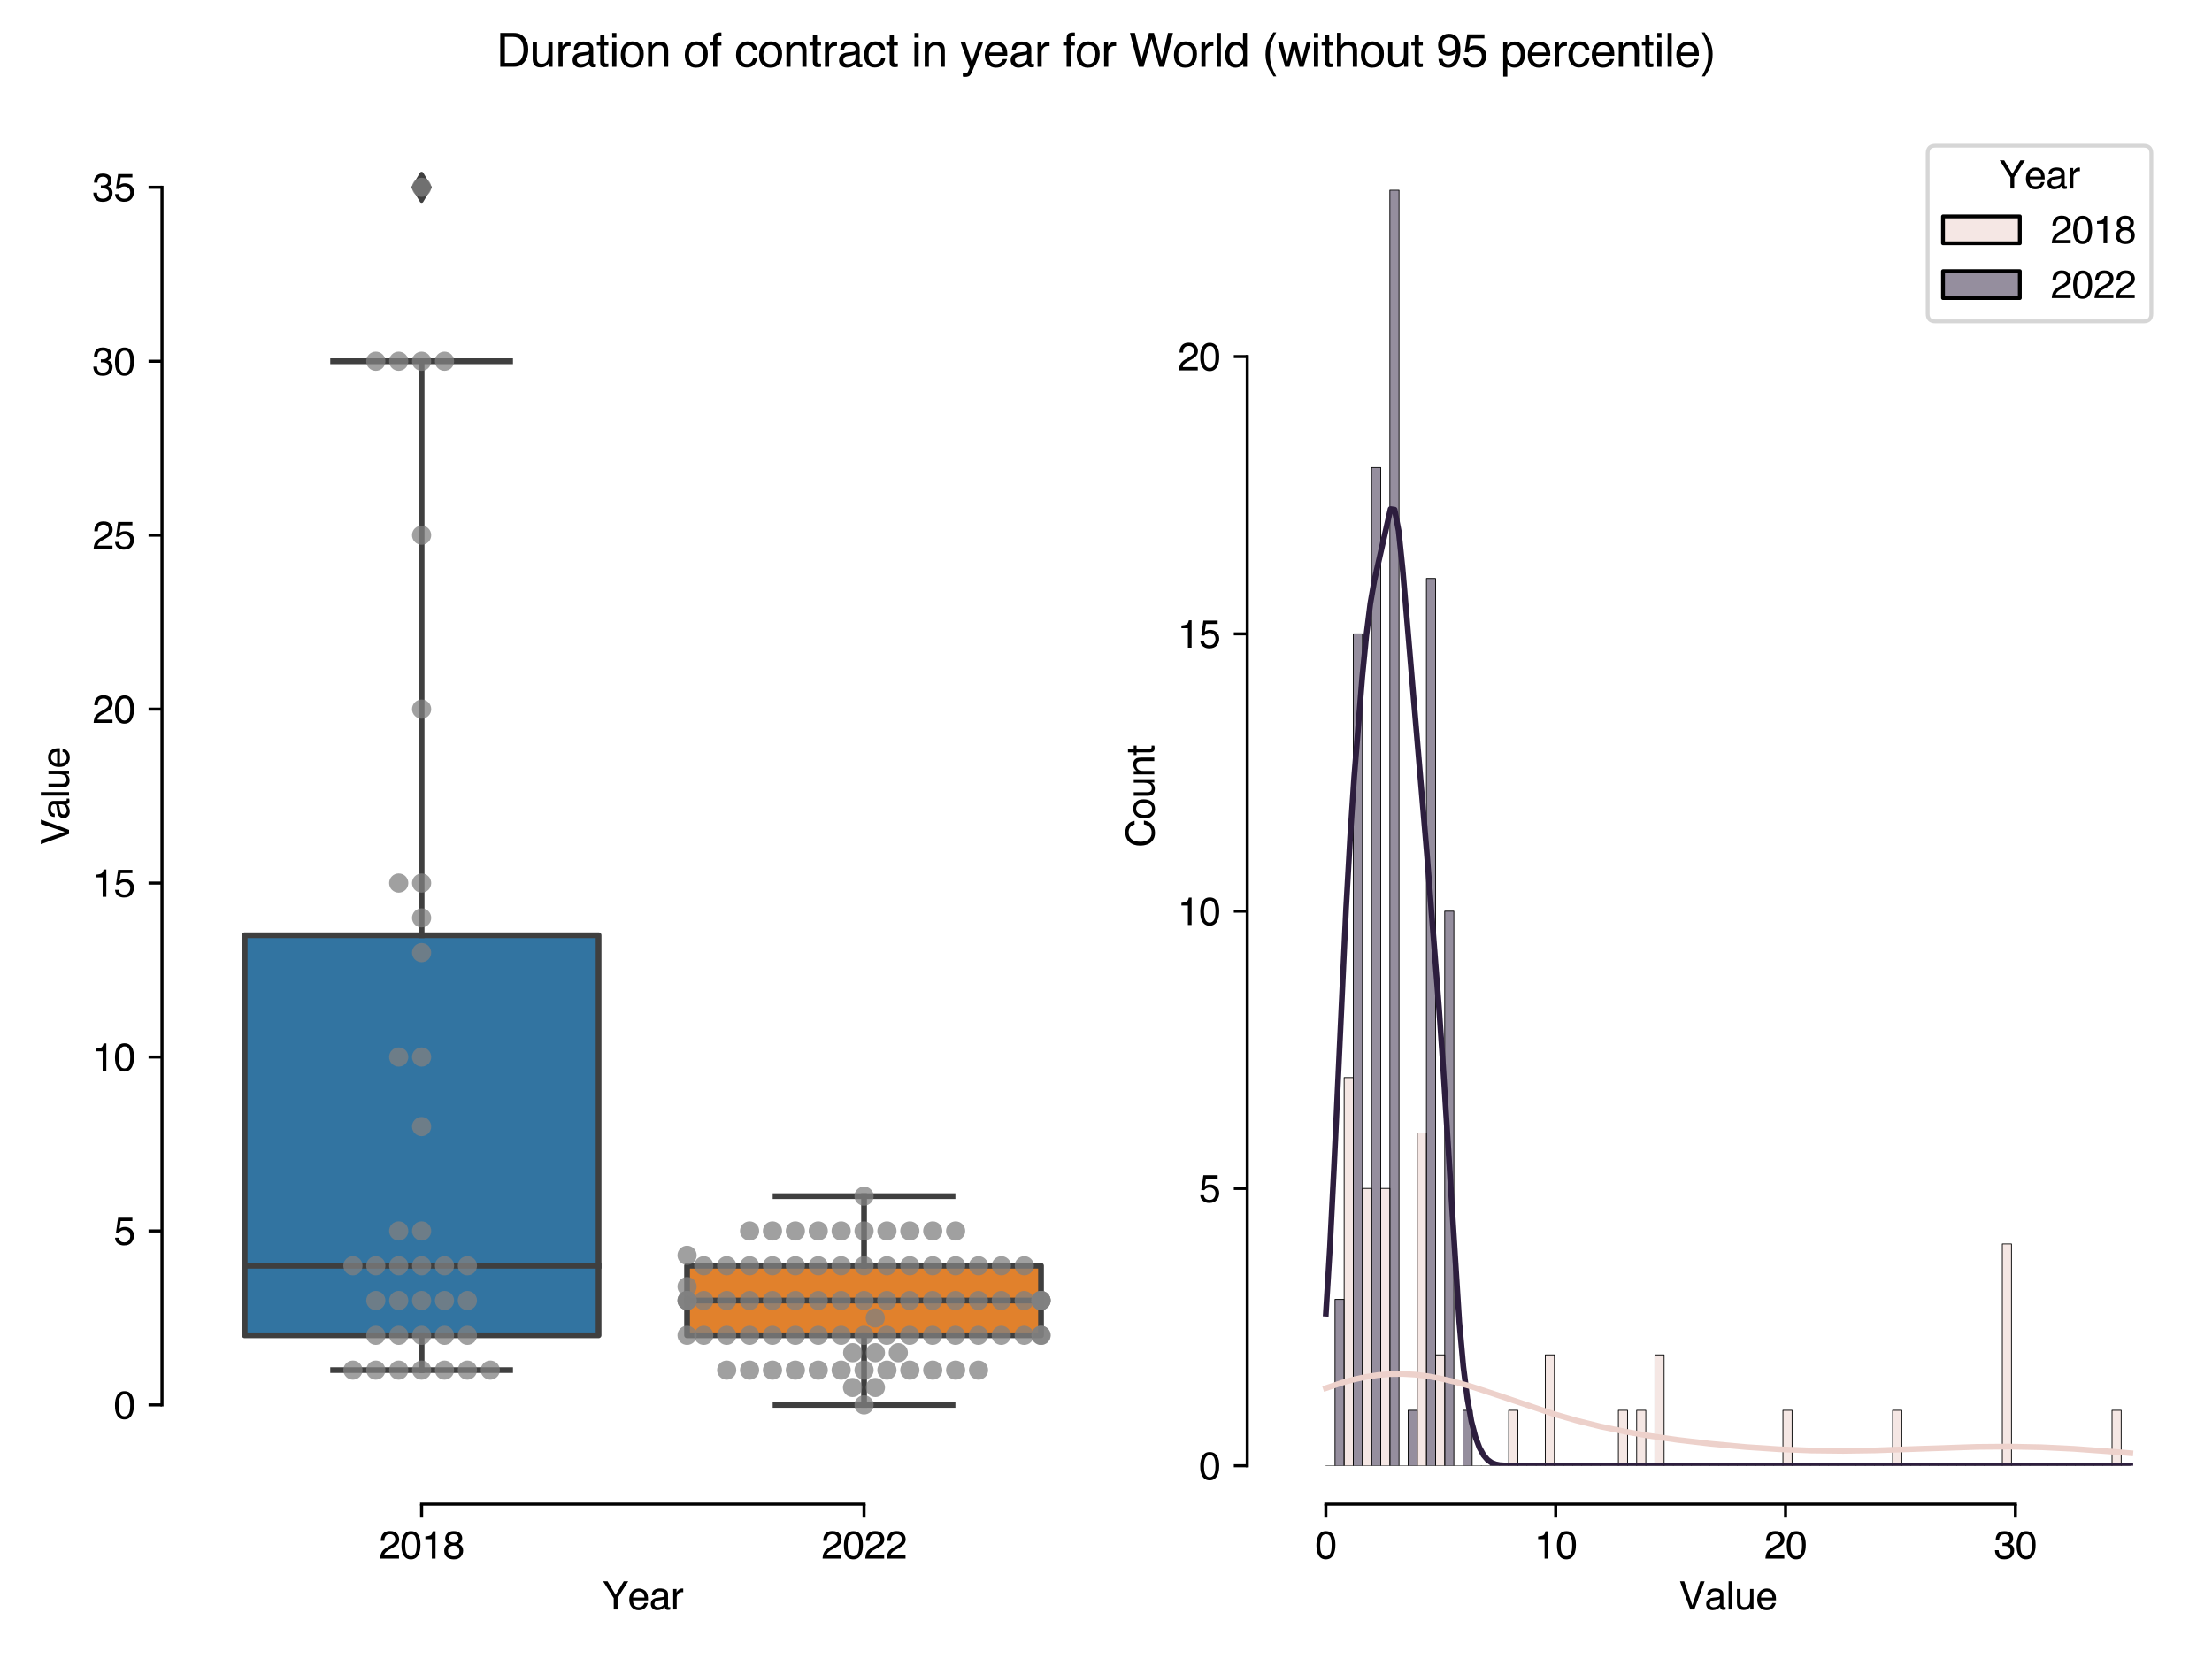 <?xml version="1.0" encoding="utf-8" standalone="no"?>
<!DOCTYPE svg PUBLIC "-//W3C//DTD SVG 1.1//EN"
  "http://www.w3.org/Graphics/SVG/1.1/DTD/svg11.dtd">
<svg xmlns:xlink="http://www.w3.org/1999/xlink" width="576pt" height="432pt" viewBox="0 0 576 432" xmlns="http://www.w3.org/2000/svg" version="1.1">
 <defs>
  <style type="text/css">*{stroke-linejoin: round; stroke-linecap: butt}</style>
 </defs>
 <g id="figure_1">
  <g id="patch_1">
   <path d="M 0 432 
L 576 432 
L 576 0 
L 0 0 
z
" style="fill: #ffffff"/>
  </g>
  <g id="axes_1">
   <g id="patch_2">
    <path d="M 52.18 381.684 
L 282.6 381.684 
L 282.6 32.921 
L 52.18 32.921 
z
" style="fill: #ffffff"/>
   </g>
   <g id="patch_3">
    <path d="M 63.701 347.714 
L 155.869 347.714 
L 155.869 243.538 
L 63.701 243.538 
L 63.701 347.714 
z
" clip-path="url(#pf774788d5c)" style="fill: #3274a1; stroke: #3f3f3f; stroke-width: 1.5; stroke-linejoin: miter"/>
   </g>
   <g id="patch_4">
    <path d="M 178.911 347.714 
L 271.079 347.714 
L 271.079 329.596 
L 178.911 329.596 
L 178.911 347.714 
z
" clip-path="url(#pf774788d5c)" style="fill: #e1812c; stroke: #3f3f3f; stroke-width: 1.5; stroke-linejoin: miter"/>
   </g>
   <g id="matplotlib.axis_1">
    <g id="xtick_1">
     <g id="line2d_1">
      <defs>
       <path id="m4c99cd72f3" d="M 0 0 
L 0 3.5 
" style="stroke: #000000; stroke-width: 0.8"/>
      </defs>
      <g>
       <use xlink:href="#m4c99cd72f3" x="109.785" y="391.684" style="stroke: #000000; stroke-width: 0.8"/>
      </g>
     </g>
     <g id="text_1">
      <!-- 2018 -->
      <g transform="translate(98.663 405.858)scale(0.1 -0.1)">
       <defs>
        <path id="Helvetica-32" d="M 200 0 
Q 231 578 439 1006 
Q 647 1434 1250 1784 
L 1850 2131 
Q 2253 2366 2416 2531 
Q 2672 2791 2672 3125 
Q 2672 3516 2437 3745 
Q 2203 3975 1813 3975 
Q 1234 3975 1013 3538 
Q 894 3303 881 2888 
L 309 2888 
Q 319 3472 525 3841 
Q 891 4491 1816 4491 
Q 2584 4491 2939 4075 
Q 3294 3659 3294 3150 
Q 3294 2613 2916 2231 
Q 2697 2009 2131 1694 
L 1703 1456 
Q 1397 1288 1222 1134 
Q 909 863 828 531 
L 3272 531 
L 3272 0 
L 200 0 
z
" transform="scale(0.016)"/>
        <path id="Helvetica-30" d="M 1731 4475 
Q 2600 4475 2988 3759 
Q 3288 3206 3288 2244 
Q 3288 1331 3016 734 
Q 2622 -122 1728 -122 
Q 922 -122 528 578 
Q 200 1163 200 2147 
Q 200 2909 397 3456 
Q 766 4475 1731 4475 
z
M 1725 391 
Q 2163 391 2422 778 
Q 2681 1166 2681 2222 
Q 2681 2984 2493 3476 
Q 2306 3969 1766 3969 
Q 1269 3969 1039 3501 
Q 809 3034 809 2125 
Q 809 1441 956 1025 
Q 1181 391 1725 391 
z
" transform="scale(0.016)"/>
        <path id="Helvetica-31" d="M 613 3169 
L 613 3600 
Q 1222 3659 1462 3798 
Q 1703 3938 1822 4456 
L 2266 4456 
L 2266 0 
L 1666 0 
L 1666 3169 
L 613 3169 
z
" transform="scale(0.016)"/>
        <path id="Helvetica-38" d="M 1741 2600 
Q 2113 2600 2322 2808 
Q 2531 3016 2531 3303 
Q 2531 3553 2331 3762 
Q 2131 3972 1722 3972 
Q 1316 3972 1134 3762 
Q 953 3553 953 3272 
Q 953 2956 1187 2778 
Q 1422 2600 1741 2600 
z
M 1775 384 
Q 2166 384 2423 595 
Q 2681 806 2681 1225 
Q 2681 1659 2415 1884 
Q 2150 2109 1734 2109 
Q 1331 2109 1076 1879 
Q 822 1650 822 1244 
Q 822 894 1055 639 
Q 1288 384 1775 384 
z
M 975 2384 
Q 741 2484 609 2619 
Q 363 2869 363 3269 
Q 363 3769 725 4128 
Q 1088 4488 1753 4488 
Q 2397 4488 2762 4148 
Q 3128 3809 3128 3356 
Q 3128 2938 2916 2678 
Q 2797 2531 2547 2391 
Q 2825 2263 2984 2097 
Q 3281 1784 3281 1284 
Q 3281 694 2884 283 
Q 2488 -128 1763 -128 
Q 1109 -128 657 226 
Q 206 581 206 1256 
Q 206 1653 400 1942 
Q 594 2231 975 2384 
z
" transform="scale(0.016)"/>
       </defs>
       <use xlink:href="#Helvetica-32"/>
       <use xlink:href="#Helvetica-30" x="55.615"/>
       <use xlink:href="#Helvetica-31" x="111.23"/>
       <use xlink:href="#Helvetica-38" x="166.846"/>
      </g>
     </g>
    </g>
    <g id="xtick_2">
     <g id="line2d_2">
      <g>
       <use xlink:href="#m4c99cd72f3" x="224.995" y="391.684" style="stroke: #000000; stroke-width: 0.8"/>
      </g>
     </g>
     <g id="text_2">
      <!-- 2022 -->
      <g transform="translate(213.873 405.858)scale(0.1 -0.1)">
       <use xlink:href="#Helvetica-32"/>
       <use xlink:href="#Helvetica-30" x="55.615"/>
       <use xlink:href="#Helvetica-32" x="111.23"/>
       <use xlink:href="#Helvetica-32" x="166.846"/>
      </g>
     </g>
    </g>
    <g id="text_3">
     <!-- Year -->
     <g transform="translate(156.829 419.116)scale(0.1 -0.1)">
      <defs>
       <path id="Helvetica-59" d="M 131 4591 
L 856 4591 
L 2175 2384 
L 3494 4591 
L 4222 4591 
L 2488 1850 
L 2488 0 
L 1866 0 
L 1866 1850 
L 131 4591 
z
M 2184 4591 
L 2184 4591 
z
" transform="scale(0.016)"/>
       <path id="Helvetica-65" d="M 1806 3422 
Q 2163 3422 2497 3255 
Q 2831 3088 3006 2822 
Q 3175 2569 3231 2231 
Q 3281 2000 3281 1494 
L 828 1494 
Q 844 984 1069 676 
Q 1294 369 1766 369 
Q 2206 369 2469 659 
Q 2619 828 2681 1050 
L 3234 1050 
Q 3213 866 3089 639 
Q 2966 413 2813 269 
Q 2556 19 2178 -69 
Q 1975 -119 1719 -119 
Q 1094 -119 659 336 
Q 225 791 225 1609 
Q 225 2416 662 2919 
Q 1100 3422 1806 3422 
z
M 2703 1941 
Q 2669 2306 2544 2525 
Q 2313 2931 1772 2931 
Q 1384 2931 1121 2651 
Q 859 2372 844 1941 
L 2703 1941 
z
M 1753 3428 
L 1753 3428 
z
" transform="scale(0.016)"/>
       <path id="Helvetica-61" d="M 844 891 
Q 844 647 1022 506 
Q 1200 366 1444 366 
Q 1741 366 2019 503 
Q 2488 731 2488 1250 
L 2488 1703 
Q 2384 1638 2221 1594 
Q 2059 1550 1903 1531 
L 1563 1488 
Q 1256 1447 1103 1359 
Q 844 1213 844 891 
z
M 2206 2028 
Q 2400 2053 2466 2191 
Q 2503 2266 2503 2406 
Q 2503 2694 2298 2823 
Q 2094 2953 1713 2953 
Q 1272 2953 1088 2716 
Q 984 2584 953 2325 
L 428 2325 
Q 444 2944 830 3186 
Q 1216 3428 1725 3428 
Q 2316 3428 2684 3203 
Q 3050 2978 3050 2503 
L 3050 575 
Q 3050 488 3086 434 
Q 3122 381 3238 381 
Q 3275 381 3322 386 
Q 3369 391 3422 400 
L 3422 -16 
Q 3291 -53 3222 -62 
Q 3153 -72 3034 -72 
Q 2744 -72 2613 134 
Q 2544 244 2516 444 
Q 2344 219 2022 53 
Q 1700 -113 1313 -113 
Q 847 -113 551 170 
Q 256 453 256 878 
Q 256 1344 547 1600 
Q 838 1856 1309 1916 
L 2206 2028 
z
M 1741 3428 
L 1741 3428 
z
" transform="scale(0.016)"/>
       <path id="Helvetica-72" d="M 428 3347 
L 963 3347 
L 963 2769 
Q 1028 2938 1284 3180 
Q 1541 3422 1875 3422 
Q 1891 3422 1928 3419 
Q 1966 3416 2056 3406 
L 2056 2813 
Q 2006 2822 1964 2825 
Q 1922 2828 1872 2828 
Q 1447 2828 1219 2554 
Q 991 2281 991 1925 
L 991 0 
L 428 0 
L 428 3347 
z
" transform="scale(0.016)"/>
      </defs>
      <use xlink:href="#Helvetica-59"/>
      <use xlink:href="#Helvetica-65" x="66.699"/>
      <use xlink:href="#Helvetica-61" x="122.314"/>
      <use xlink:href="#Helvetica-72" x="177.93"/>
     </g>
    </g>
   </g>
   <g id="matplotlib.axis_2">
    <g id="ytick_1">
     <g id="line2d_3">
      <defs>
       <path id="m8e343aef83" d="M 0 0 
L -3.5 0 
" style="stroke: #000000; stroke-width: 0.8"/>
      </defs>
      <g>
       <use xlink:href="#m8e343aef83" x="42.18" y="365.832" style="stroke: #000000; stroke-width: 0.8"/>
      </g>
     </g>
     <g id="text_4">
      <!-- 0 -->
      <g transform="translate(29.619 369.418)scale(0.1 -0.1)">
       <use xlink:href="#Helvetica-30"/>
      </g>
     </g>
    </g>
    <g id="ytick_2">
     <g id="line2d_4">
      <g>
       <use xlink:href="#m8e343aef83" x="42.18" y="320.538" style="stroke: #000000; stroke-width: 0.8"/>
      </g>
     </g>
     <g id="text_5">
      <!-- 5 -->
      <g transform="translate(29.619 324.124)scale(0.1 -0.1)">
       <defs>
        <path id="Helvetica-35" d="M 791 1141 
Q 847 659 1238 475 
Q 1438 381 1700 381 
Q 2200 381 2440 700 
Q 2681 1019 2681 1406 
Q 2681 1875 2395 2131 
Q 2109 2388 1709 2388 
Q 1419 2388 1211 2275 
Q 1003 2163 856 1963 
L 369 1991 
L 709 4400 
L 3034 4400 
L 3034 3856 
L 1131 3856 
L 941 2613 
Q 1097 2731 1238 2791 
Q 1488 2894 1816 2894 
Q 2431 2894 2859 2497 
Q 3288 2100 3288 1491 
Q 3288 856 2895 371 
Q 2503 -113 1644 -113 
Q 1097 -113 676 195 
Q 256 503 206 1141 
L 791 1141 
z
" transform="scale(0.016)"/>
       </defs>
       <use xlink:href="#Helvetica-35"/>
      </g>
     </g>
    </g>
    <g id="ytick_3">
     <g id="line2d_5">
      <g>
       <use xlink:href="#m8e343aef83" x="42.18" y="275.244" style="stroke: #000000; stroke-width: 0.8"/>
      </g>
     </g>
     <g id="text_6">
      <!-- 10 -->
      <g transform="translate(24.058 278.83)scale(0.1 -0.1)">
       <use xlink:href="#Helvetica-31"/>
       <use xlink:href="#Helvetica-30" x="55.615"/>
      </g>
     </g>
    </g>
    <g id="ytick_4">
     <g id="line2d_6">
      <g>
       <use xlink:href="#m8e343aef83" x="42.18" y="229.95" style="stroke: #000000; stroke-width: 0.8"/>
      </g>
     </g>
     <g id="text_7">
      <!-- 15 -->
      <g transform="translate(24.058 233.536)scale(0.1 -0.1)">
       <use xlink:href="#Helvetica-31"/>
       <use xlink:href="#Helvetica-35" x="55.615"/>
      </g>
     </g>
    </g>
    <g id="ytick_5">
     <g id="line2d_7">
      <g>
       <use xlink:href="#m8e343aef83" x="42.18" y="184.656" style="stroke: #000000; stroke-width: 0.8"/>
      </g>
     </g>
     <g id="text_8">
      <!-- 20 -->
      <g transform="translate(24.058 188.243)scale(0.1 -0.1)">
       <use xlink:href="#Helvetica-32"/>
       <use xlink:href="#Helvetica-30" x="55.615"/>
      </g>
     </g>
    </g>
    <g id="ytick_6">
     <g id="line2d_8">
      <g>
       <use xlink:href="#m8e343aef83" x="42.18" y="139.362" style="stroke: #000000; stroke-width: 0.8"/>
      </g>
     </g>
     <g id="text_9">
      <!-- 25 -->
      <g transform="translate(24.058 142.949)scale(0.1 -0.1)">
       <use xlink:href="#Helvetica-32"/>
       <use xlink:href="#Helvetica-35" x="55.615"/>
      </g>
     </g>
    </g>
    <g id="ytick_7">
     <g id="line2d_9">
      <g>
       <use xlink:href="#m8e343aef83" x="42.18" y="94.068" style="stroke: #000000; stroke-width: 0.8"/>
      </g>
     </g>
     <g id="text_10">
      <!-- 30 -->
      <g transform="translate(24.058 97.655)scale(0.1 -0.1)">
       <defs>
        <path id="Helvetica-33" d="M 1663 -122 
Q 869 -122 511 314 
Q 153 750 153 1375 
L 741 1375 
Q 778 941 903 744 
Q 1122 391 1694 391 
Q 2138 391 2406 628 
Q 2675 866 2675 1241 
Q 2675 1703 2392 1887 
Q 2109 2072 1606 2072 
Q 1550 2072 1492 2070 
Q 1434 2069 1375 2066 
L 1375 2563 
Q 1463 2553 1522 2550 
Q 1581 2547 1650 2547 
Q 1966 2547 2169 2647 
Q 2525 2822 2525 3272 
Q 2525 3606 2287 3787 
Q 2050 3969 1734 3969 
Q 1172 3969 956 3594 
Q 838 3388 822 3006 
L 266 3006 
Q 266 3506 466 3856 
Q 809 4481 1675 4481 
Q 2359 4481 2734 4176 
Q 3109 3872 3109 3294 
Q 3109 2881 2888 2625 
Q 2750 2466 2531 2375 
Q 2884 2278 3082 2001 
Q 3281 1725 3281 1325 
Q 3281 684 2859 281 
Q 2438 -122 1663 -122 
z
" transform="scale(0.016)"/>
       </defs>
       <use xlink:href="#Helvetica-33"/>
       <use xlink:href="#Helvetica-30" x="55.615"/>
      </g>
     </g>
    </g>
    <g id="ytick_8">
     <g id="line2d_10">
      <g>
       <use xlink:href="#m8e343aef83" x="42.18" y="48.774" style="stroke: #000000; stroke-width: 0.8"/>
      </g>
     </g>
     <g id="text_11">
      <!-- 35 -->
      <g transform="translate(24.058 52.361)scale(0.1 -0.1)">
       <use xlink:href="#Helvetica-33"/>
       <use xlink:href="#Helvetica-35" x="55.615"/>
      </g>
     </g>
    </g>
    <g id="text_12">
     <!-- Value -->
     <g transform="translate(17.973 220.09)rotate(-90)scale(0.1 -0.1)">
      <defs>
       <path id="Helvetica-56" d="M 850 4591 
L 2169 681 
L 3472 4591 
L 4169 4591 
L 2494 0 
L 1834 0 
L 163 4591 
L 850 4591 
z
" transform="scale(0.016)"/>
       <path id="Helvetica-6c" d="M 428 4591 
L 991 4591 
L 991 0 
L 428 0 
L 428 4591 
z
" transform="scale(0.016)"/>
       <path id="Helvetica-75" d="M 975 3347 
L 975 1125 
Q 975 869 1056 706 
Q 1206 406 1616 406 
Q 2203 406 2416 931 
Q 2531 1213 2531 1703 
L 2531 3347 
L 3094 3347 
L 3094 0 
L 2563 0 
L 2569 494 
Q 2459 303 2297 172 
Q 1975 -91 1516 -91 
Q 800 -91 541 388 
Q 400 644 400 1072 
L 400 3347 
L 975 3347 
z
M 1747 3428 
L 1747 3428 
z
" transform="scale(0.016)"/>
      </defs>
      <use xlink:href="#Helvetica-56"/>
      <use xlink:href="#Helvetica-61" x="66.699"/>
      <use xlink:href="#Helvetica-6c" x="122.314"/>
      <use xlink:href="#Helvetica-75" x="144.531"/>
      <use xlink:href="#Helvetica-65" x="200.146"/>
     </g>
    </g>
   </g>
   <g id="line2d_11">
    <path d="M 109.785 347.714 
L 109.785 356.773 
" clip-path="url(#pf774788d5c)" style="fill: none; stroke: #3f3f3f; stroke-width: 1.5; stroke-linecap: square"/>
   </g>
   <g id="line2d_12">
    <path d="M 109.785 243.538 
L 109.785 94.068 
" clip-path="url(#pf774788d5c)" style="fill: none; stroke: #3f3f3f; stroke-width: 1.5; stroke-linecap: square"/>
   </g>
   <g id="line2d_13">
    <path d="M 86.743 356.773 
L 132.827 356.773 
" clip-path="url(#pf774788d5c)" style="fill: none; stroke: #3f3f3f; stroke-width: 1.5; stroke-linecap: square"/>
   </g>
   <g id="line2d_14">
    <path d="M 86.743 94.068 
L 132.827 94.068 
" clip-path="url(#pf774788d5c)" style="fill: none; stroke: #3f3f3f; stroke-width: 1.5; stroke-linecap: square"/>
   </g>
   <g id="line2d_15">
    <defs>
     <path id="m1b309634d9" d="M -0 3.536 
L 2.121 0 
L -0 -3.536 
L -2.121 -0 
z
" style="stroke: #3f3f3f; stroke-linejoin: miter"/>
    </defs>
    <g clip-path="url(#pf774788d5c)">
     <use xlink:href="#m1b309634d9" x="109.785" y="48.774" style="fill: #3f3f3f; stroke: #3f3f3f; stroke-linejoin: miter"/>
    </g>
   </g>
   <g id="line2d_16">
    <path d="M 224.995 347.714 
L 224.995 365.832 
" clip-path="url(#pf774788d5c)" style="fill: none; stroke: #3f3f3f; stroke-width: 1.5; stroke-linecap: square"/>
   </g>
   <g id="line2d_17">
    <path d="M 224.995 329.596 
L 224.995 311.479 
" clip-path="url(#pf774788d5c)" style="fill: none; stroke: #3f3f3f; stroke-width: 1.5; stroke-linecap: square"/>
   </g>
   <g id="line2d_18">
    <path d="M 201.953 365.832 
L 248.037 365.832 
" clip-path="url(#pf774788d5c)" style="fill: none; stroke: #3f3f3f; stroke-width: 1.5; stroke-linecap: square"/>
   </g>
   <g id="line2d_19">
    <path d="M 201.953 311.479 
L 248.037 311.479 
" clip-path="url(#pf774788d5c)" style="fill: none; stroke: #3f3f3f; stroke-width: 1.5; stroke-linecap: square"/>
   </g>
   <g id="line2d_20"/>
   <g id="line2d_21">
    <path d="M 63.701 329.596 
L 155.869 329.596 
" clip-path="url(#pf774788d5c)" style="fill: none; stroke: #3f3f3f; stroke-width: 1.5; stroke-linecap: square"/>
   </g>
   <g id="line2d_22">
    <path d="M 178.911 338.655 
L 271.079 338.655 
" clip-path="url(#pf774788d5c)" style="fill: none; stroke: #3f3f3f; stroke-width: 1.5; stroke-linecap: square"/>
   </g>
   <g id="patch_5">
    <path d="M 42.18 365.832 
L 42.18 48.774 
" style="fill: none; stroke: #000000; stroke-width: 0.8; stroke-linejoin: miter; stroke-linecap: square"/>
   </g>
   <g id="patch_6">
    <path d="M 109.785 391.684 
L 224.995 391.684 
" style="fill: none; stroke: #000000; stroke-width: 0.8; stroke-linejoin: miter; stroke-linecap: square"/>
   </g>
   <g id="PathCollection_1">
    <defs>
     <path id="C0_0_77057b9605" d="M 0 2.5 
C 0.663 2.5 1.299 2.237 1.768 1.768 
C 2.237 1.299 2.5 0.663 2.5 -0 
C 2.5 -0.663 2.237 -1.299 1.768 -1.768 
C 1.299 -2.237 0.663 -2.5 0 -2.5 
C -0.663 -2.5 -1.299 -2.237 -1.768 -1.768 
C -2.237 -1.299 -2.5 -0.663 -2.5 0 
C -2.5 0.663 -2.237 1.299 -1.768 1.768 
C -1.299 2.237 -0.663 2.5 0 2.5 
z
"/>
    </defs>
    <g clip-path="url(#pf774788d5c)">
     <use xlink:href="#C0_0_77057b9605" x="109.785" y="356.773" style="fill: #808080; fill-opacity: 0.75"/>
    </g>
    <g clip-path="url(#pf774788d5c)">
     <use xlink:href="#C0_0_77057b9605" x="103.823" y="356.773" style="fill: #808080; fill-opacity: 0.75"/>
    </g>
    <g clip-path="url(#pf774788d5c)">
     <use xlink:href="#C0_0_77057b9605" x="115.747" y="356.773" style="fill: #808080; fill-opacity: 0.75"/>
    </g>
    <g clip-path="url(#pf774788d5c)">
     <use xlink:href="#C0_0_77057b9605" x="97.861" y="356.773" style="fill: #808080; fill-opacity: 0.75"/>
    </g>
    <g clip-path="url(#pf774788d5c)">
     <use xlink:href="#C0_0_77057b9605" x="121.708" y="356.773" style="fill: #808080; fill-opacity: 0.75"/>
    </g>
    <g clip-path="url(#pf774788d5c)">
     <use xlink:href="#C0_0_77057b9605" x="91.899" y="356.773" style="fill: #808080; fill-opacity: 0.75"/>
    </g>
    <g clip-path="url(#pf774788d5c)">
     <use xlink:href="#C0_0_77057b9605" x="127.67" y="356.773" style="fill: #808080; fill-opacity: 0.75"/>
    </g>
    <g clip-path="url(#pf774788d5c)">
     <use xlink:href="#C0_0_77057b9605" x="109.785" y="347.714" style="fill: #808080; fill-opacity: 0.75"/>
    </g>
    <g clip-path="url(#pf774788d5c)">
     <use xlink:href="#C0_0_77057b9605" x="103.823" y="347.714" style="fill: #808080; fill-opacity: 0.75"/>
    </g>
    <g clip-path="url(#pf774788d5c)">
     <use xlink:href="#C0_0_77057b9605" x="115.747" y="347.714" style="fill: #808080; fill-opacity: 0.75"/>
    </g>
    <g clip-path="url(#pf774788d5c)">
     <use xlink:href="#C0_0_77057b9605" x="97.861" y="347.714" style="fill: #808080; fill-opacity: 0.75"/>
    </g>
    <g clip-path="url(#pf774788d5c)">
     <use xlink:href="#C0_0_77057b9605" x="121.708" y="347.714" style="fill: #808080; fill-opacity: 0.75"/>
    </g>
    <g clip-path="url(#pf774788d5c)">
     <use xlink:href="#C0_0_77057b9605" x="109.785" y="338.655" style="fill: #808080; fill-opacity: 0.75"/>
    </g>
    <g clip-path="url(#pf774788d5c)">
     <use xlink:href="#C0_0_77057b9605" x="103.823" y="338.655" style="fill: #808080; fill-opacity: 0.75"/>
    </g>
    <g clip-path="url(#pf774788d5c)">
     <use xlink:href="#C0_0_77057b9605" x="115.747" y="338.655" style="fill: #808080; fill-opacity: 0.75"/>
    </g>
    <g clip-path="url(#pf774788d5c)">
     <use xlink:href="#C0_0_77057b9605" x="97.861" y="338.655" style="fill: #808080; fill-opacity: 0.75"/>
    </g>
    <g clip-path="url(#pf774788d5c)">
     <use xlink:href="#C0_0_77057b9605" x="121.708" y="338.655" style="fill: #808080; fill-opacity: 0.75"/>
    </g>
    <g clip-path="url(#pf774788d5c)">
     <use xlink:href="#C0_0_77057b9605" x="109.785" y="329.596" style="fill: #808080; fill-opacity: 0.75"/>
    </g>
    <g clip-path="url(#pf774788d5c)">
     <use xlink:href="#C0_0_77057b9605" x="103.823" y="329.596" style="fill: #808080; fill-opacity: 0.75"/>
    </g>
    <g clip-path="url(#pf774788d5c)">
     <use xlink:href="#C0_0_77057b9605" x="115.747" y="329.596" style="fill: #808080; fill-opacity: 0.75"/>
    </g>
    <g clip-path="url(#pf774788d5c)">
     <use xlink:href="#C0_0_77057b9605" x="97.861" y="329.596" style="fill: #808080; fill-opacity: 0.75"/>
    </g>
    <g clip-path="url(#pf774788d5c)">
     <use xlink:href="#C0_0_77057b9605" x="121.708" y="329.596" style="fill: #808080; fill-opacity: 0.75"/>
    </g>
    <g clip-path="url(#pf774788d5c)">
     <use xlink:href="#C0_0_77057b9605" x="91.899" y="329.596" style="fill: #808080; fill-opacity: 0.75"/>
    </g>
    <g clip-path="url(#pf774788d5c)">
     <use xlink:href="#C0_0_77057b9605" x="109.785" y="320.538" style="fill: #808080; fill-opacity: 0.75"/>
    </g>
    <g clip-path="url(#pf774788d5c)">
     <use xlink:href="#C0_0_77057b9605" x="103.823" y="320.538" style="fill: #808080; fill-opacity: 0.75"/>
    </g>
    <g clip-path="url(#pf774788d5c)">
     <use xlink:href="#C0_0_77057b9605" x="109.785" y="293.361" style="fill: #808080; fill-opacity: 0.75"/>
    </g>
    <g clip-path="url(#pf774788d5c)">
     <use xlink:href="#C0_0_77057b9605" x="109.785" y="275.244" style="fill: #808080; fill-opacity: 0.75"/>
    </g>
    <g clip-path="url(#pf774788d5c)">
     <use xlink:href="#C0_0_77057b9605" x="103.823" y="275.244" style="fill: #808080; fill-opacity: 0.75"/>
    </g>
    <g clip-path="url(#pf774788d5c)">
     <use xlink:href="#C0_0_77057b9605" x="109.785" y="248.067" style="fill: #808080; fill-opacity: 0.75"/>
    </g>
    <g clip-path="url(#pf774788d5c)">
     <use xlink:href="#C0_0_77057b9605" x="109.785" y="239.009" style="fill: #808080; fill-opacity: 0.75"/>
    </g>
    <g clip-path="url(#pf774788d5c)">
     <use xlink:href="#C0_0_77057b9605" x="109.785" y="229.95" style="fill: #808080; fill-opacity: 0.75"/>
    </g>
    <g clip-path="url(#pf774788d5c)">
     <use xlink:href="#C0_0_77057b9605" x="103.823" y="229.95" style="fill: #808080; fill-opacity: 0.75"/>
    </g>
    <g clip-path="url(#pf774788d5c)">
     <use xlink:href="#C0_0_77057b9605" x="109.785" y="184.656" style="fill: #808080; fill-opacity: 0.75"/>
    </g>
    <g clip-path="url(#pf774788d5c)">
     <use xlink:href="#C0_0_77057b9605" x="109.785" y="139.362" style="fill: #808080; fill-opacity: 0.75"/>
    </g>
    <g clip-path="url(#pf774788d5c)">
     <use xlink:href="#C0_0_77057b9605" x="109.785" y="94.068" style="fill: #808080; fill-opacity: 0.75"/>
    </g>
    <g clip-path="url(#pf774788d5c)">
     <use xlink:href="#C0_0_77057b9605" x="103.823" y="94.068" style="fill: #808080; fill-opacity: 0.75"/>
    </g>
    <g clip-path="url(#pf774788d5c)">
     <use xlink:href="#C0_0_77057b9605" x="115.747" y="94.068" style="fill: #808080; fill-opacity: 0.75"/>
    </g>
    <g clip-path="url(#pf774788d5c)">
     <use xlink:href="#C0_0_77057b9605" x="97.861" y="94.068" style="fill: #808080; fill-opacity: 0.75"/>
    </g>
    <g clip-path="url(#pf774788d5c)">
     <use xlink:href="#C0_0_77057b9605" x="109.785" y="48.774" style="fill: #808080; fill-opacity: 0.75"/>
    </g>
   </g>
   <g id="PathCollection_2">
    <defs>
     <path id="C1_0_77057b9605" d="M 0 2.5 
C 0.663 2.5 1.299 2.237 1.768 1.768 
C 2.237 1.299 2.5 0.663 2.5 -0 
C 2.5 -0.663 2.237 -1.299 1.768 -1.768 
C 1.299 -2.237 0.663 -2.5 0 -2.5 
C -0.663 -2.5 -1.299 -2.237 -1.768 -1.768 
C -2.237 -1.299 -2.5 -0.663 -2.5 0 
C -2.5 0.663 -2.237 1.299 -1.768 1.768 
C -1.299 2.237 -0.663 2.5 0 2.5 
z
"/>
    </defs>
    <g clip-path="url(#pf774788d5c)">
     <use xlink:href="#C1_0_77057b9605" x="224.995" y="365.832" style="fill: #808080; fill-opacity: 0.75"/>
    </g>
    <g clip-path="url(#pf774788d5c)">
     <use xlink:href="#C1_0_77057b9605" x="221.993" y="361.302" style="fill: #808080; fill-opacity: 0.75"/>
    </g>
    <g clip-path="url(#pf774788d5c)">
     <use xlink:href="#C1_0_77057b9605" x="227.955" y="361.302" style="fill: #808080; fill-opacity: 0.75"/>
    </g>
    <g clip-path="url(#pf774788d5c)">
     <use xlink:href="#C1_0_77057b9605" x="224.995" y="356.773" style="fill: #808080; fill-opacity: 0.75"/>
    </g>
    <g clip-path="url(#pf774788d5c)">
     <use xlink:href="#C1_0_77057b9605" x="230.957" y="356.773" style="fill: #808080; fill-opacity: 0.75"/>
    </g>
    <g clip-path="url(#pf774788d5c)">
     <use xlink:href="#C1_0_77057b9605" x="219.033" y="356.773" style="fill: #808080; fill-opacity: 0.75"/>
    </g>
    <g clip-path="url(#pf774788d5c)">
     <use xlink:href="#C1_0_77057b9605" x="236.919" y="356.773" style="fill: #808080; fill-opacity: 0.75"/>
    </g>
    <g clip-path="url(#pf774788d5c)">
     <use xlink:href="#C1_0_77057b9605" x="213.071" y="356.773" style="fill: #808080; fill-opacity: 0.75"/>
    </g>
    <g clip-path="url(#pf774788d5c)">
     <use xlink:href="#C1_0_77057b9605" x="242.88" y="356.773" style="fill: #808080; fill-opacity: 0.75"/>
    </g>
    <g clip-path="url(#pf774788d5c)">
     <use xlink:href="#C1_0_77057b9605" x="207.109" y="356.773" style="fill: #808080; fill-opacity: 0.75"/>
    </g>
    <g clip-path="url(#pf774788d5c)">
     <use xlink:href="#C1_0_77057b9605" x="201.148" y="356.773" style="fill: #808080; fill-opacity: 0.75"/>
    </g>
    <g clip-path="url(#pf774788d5c)">
     <use xlink:href="#C1_0_77057b9605" x="248.842" y="356.773" style="fill: #808080; fill-opacity: 0.75"/>
    </g>
    <g clip-path="url(#pf774788d5c)">
     <use xlink:href="#C1_0_77057b9605" x="195.186" y="356.773" style="fill: #808080; fill-opacity: 0.75"/>
    </g>
    <g clip-path="url(#pf774788d5c)">
     <use xlink:href="#C1_0_77057b9605" x="254.804" y="356.773" style="fill: #808080; fill-opacity: 0.75"/>
    </g>
    <g clip-path="url(#pf774788d5c)">
     <use xlink:href="#C1_0_77057b9605" x="189.224" y="356.773" style="fill: #808080; fill-opacity: 0.75"/>
    </g>
    <g clip-path="url(#pf774788d5c)">
     <use xlink:href="#C1_0_77057b9605" x="227.955" y="352.243" style="fill: #808080; fill-opacity: 0.75"/>
    </g>
    <g clip-path="url(#pf774788d5c)">
     <use xlink:href="#C1_0_77057b9605" x="222.035" y="352.243" style="fill: #808080; fill-opacity: 0.75"/>
    </g>
    <g clip-path="url(#pf774788d5c)">
     <use xlink:href="#C1_0_77057b9605" x="233.917" y="352.243" style="fill: #808080; fill-opacity: 0.75"/>
    </g>
    <g clip-path="url(#pf774788d5c)">
     <use xlink:href="#C1_0_77057b9605" x="224.995" y="347.714" style="fill: #808080; fill-opacity: 0.75"/>
    </g>
    <g clip-path="url(#pf774788d5c)">
     <use xlink:href="#C1_0_77057b9605" x="230.915" y="347.714" style="fill: #808080; fill-opacity: 0.75"/>
    </g>
    <g clip-path="url(#pf774788d5c)">
     <use xlink:href="#C1_0_77057b9605" x="219.033" y="347.714" style="fill: #808080; fill-opacity: 0.75"/>
    </g>
    <g clip-path="url(#pf774788d5c)">
     <use xlink:href="#C1_0_77057b9605" x="236.877" y="347.714" style="fill: #808080; fill-opacity: 0.75"/>
    </g>
    <g clip-path="url(#pf774788d5c)">
     <use xlink:href="#C1_0_77057b9605" x="213.071" y="347.714" style="fill: #808080; fill-opacity: 0.75"/>
    </g>
    <g clip-path="url(#pf774788d5c)">
     <use xlink:href="#C1_0_77057b9605" x="242.839" y="347.714" style="fill: #808080; fill-opacity: 0.75"/>
    </g>
    <g clip-path="url(#pf774788d5c)">
     <use xlink:href="#C1_0_77057b9605" x="207.109" y="347.714" style="fill: #808080; fill-opacity: 0.75"/>
    </g>
    <g clip-path="url(#pf774788d5c)">
     <use xlink:href="#C1_0_77057b9605" x="248.801" y="347.714" style="fill: #808080; fill-opacity: 0.75"/>
    </g>
    <g clip-path="url(#pf774788d5c)">
     <use xlink:href="#C1_0_77057b9605" x="201.148" y="347.714" style="fill: #808080; fill-opacity: 0.75"/>
    </g>
    <g clip-path="url(#pf774788d5c)">
     <use xlink:href="#C1_0_77057b9605" x="254.762" y="347.714" style="fill: #808080; fill-opacity: 0.75"/>
    </g>
    <g clip-path="url(#pf774788d5c)">
     <use xlink:href="#C1_0_77057b9605" x="195.186" y="347.714" style="fill: #808080; fill-opacity: 0.75"/>
    </g>
    <g clip-path="url(#pf774788d5c)">
     <use xlink:href="#C1_0_77057b9605" x="260.724" y="347.714" style="fill: #808080; fill-opacity: 0.75"/>
    </g>
    <g clip-path="url(#pf774788d5c)">
     <use xlink:href="#C1_0_77057b9605" x="189.224" y="347.714" style="fill: #808080; fill-opacity: 0.75"/>
    </g>
    <g clip-path="url(#pf774788d5c)">
     <use xlink:href="#C1_0_77057b9605" x="266.686" y="347.714" style="fill: #808080; fill-opacity: 0.75"/>
    </g>
    <g clip-path="url(#pf774788d5c)">
     <use xlink:href="#C1_0_77057b9605" x="183.262" y="347.714" style="fill: #808080; fill-opacity: 0.75"/>
    </g>
    <g clip-path="url(#pf774788d5c)">
     <use xlink:href="#C1_0_77057b9605" x="271.079" y="347.714" style="fill: #808080; fill-opacity: 0.75"/>
    </g>
    <g clip-path="url(#pf774788d5c)">
     <use xlink:href="#C1_0_77057b9605" x="178.911" y="347.714" style="fill: #808080; fill-opacity: 0.75"/>
    </g>
    <g clip-path="url(#pf774788d5c)">
     <use xlink:href="#C1_0_77057b9605" x="271.079" y="347.714" style="fill: #808080; fill-opacity: 0.75"/>
    </g>
    <g clip-path="url(#pf774788d5c)">
     <use xlink:href="#C1_0_77057b9605" x="227.913" y="343.185" style="fill: #808080; fill-opacity: 0.75"/>
    </g>
    <g clip-path="url(#pf774788d5c)">
     <use xlink:href="#C1_0_77057b9605" x="224.995" y="338.655" style="fill: #808080; fill-opacity: 0.75"/>
    </g>
    <g clip-path="url(#pf774788d5c)">
     <use xlink:href="#C1_0_77057b9605" x="230.915" y="338.655" style="fill: #808080; fill-opacity: 0.75"/>
    </g>
    <g clip-path="url(#pf774788d5c)">
     <use xlink:href="#C1_0_77057b9605" x="219.033" y="338.655" style="fill: #808080; fill-opacity: 0.75"/>
    </g>
    <g clip-path="url(#pf774788d5c)">
     <use xlink:href="#C1_0_77057b9605" x="236.877" y="338.655" style="fill: #808080; fill-opacity: 0.75"/>
    </g>
    <g clip-path="url(#pf774788d5c)">
     <use xlink:href="#C1_0_77057b9605" x="213.071" y="338.655" style="fill: #808080; fill-opacity: 0.75"/>
    </g>
    <g clip-path="url(#pf774788d5c)">
     <use xlink:href="#C1_0_77057b9605" x="242.839" y="338.655" style="fill: #808080; fill-opacity: 0.75"/>
    </g>
    <g clip-path="url(#pf774788d5c)">
     <use xlink:href="#C1_0_77057b9605" x="207.109" y="338.655" style="fill: #808080; fill-opacity: 0.75"/>
    </g>
    <g clip-path="url(#pf774788d5c)">
     <use xlink:href="#C1_0_77057b9605" x="248.801" y="338.655" style="fill: #808080; fill-opacity: 0.75"/>
    </g>
    <g clip-path="url(#pf774788d5c)">
     <use xlink:href="#C1_0_77057b9605" x="201.148" y="338.655" style="fill: #808080; fill-opacity: 0.75"/>
    </g>
    <g clip-path="url(#pf774788d5c)">
     <use xlink:href="#C1_0_77057b9605" x="254.762" y="338.655" style="fill: #808080; fill-opacity: 0.75"/>
    </g>
    <g clip-path="url(#pf774788d5c)">
     <use xlink:href="#C1_0_77057b9605" x="195.186" y="338.655" style="fill: #808080; fill-opacity: 0.75"/>
    </g>
    <g clip-path="url(#pf774788d5c)">
     <use xlink:href="#C1_0_77057b9605" x="260.724" y="338.655" style="fill: #808080; fill-opacity: 0.75"/>
    </g>
    <g clip-path="url(#pf774788d5c)">
     <use xlink:href="#C1_0_77057b9605" x="189.224" y="338.655" style="fill: #808080; fill-opacity: 0.75"/>
    </g>
    <g clip-path="url(#pf774788d5c)">
     <use xlink:href="#C1_0_77057b9605" x="266.686" y="338.655" style="fill: #808080; fill-opacity: 0.75"/>
    </g>
    <g clip-path="url(#pf774788d5c)">
     <use xlink:href="#C1_0_77057b9605" x="183.262" y="338.655" style="fill: #808080; fill-opacity: 0.75"/>
    </g>
    <g clip-path="url(#pf774788d5c)">
     <use xlink:href="#C1_0_77057b9605" x="271.079" y="338.655" style="fill: #808080; fill-opacity: 0.75"/>
    </g>
    <g clip-path="url(#pf774788d5c)">
     <use xlink:href="#C1_0_77057b9605" x="178.911" y="338.655" style="fill: #808080; fill-opacity: 0.75"/>
    </g>
    <g clip-path="url(#pf774788d5c)">
     <use xlink:href="#C1_0_77057b9605" x="271.079" y="338.655" style="fill: #808080; fill-opacity: 0.75"/>
    </g>
    <g clip-path="url(#pf774788d5c)">
     <use xlink:href="#C1_0_77057b9605" x="178.911" y="338.655" style="fill: #808080; fill-opacity: 0.75"/>
    </g>
    <g clip-path="url(#pf774788d5c)">
     <use xlink:href="#C1_0_77057b9605" x="271.079" y="338.655" style="fill: #808080; fill-opacity: 0.75"/>
    </g>
    <g clip-path="url(#pf774788d5c)">
     <use xlink:href="#C1_0_77057b9605" x="178.911" y="338.655" style="fill: #808080; fill-opacity: 0.75"/>
    </g>
    <g clip-path="url(#pf774788d5c)">
     <use xlink:href="#C1_0_77057b9605" x="271.079" y="338.655" style="fill: #808080; fill-opacity: 0.75"/>
    </g>
    <g clip-path="url(#pf774788d5c)">
     <use xlink:href="#C1_0_77057b9605" x="178.911" y="335.032" style="fill: #808080; fill-opacity: 0.75"/>
    </g>
    <g clip-path="url(#pf774788d5c)">
     <use xlink:href="#C1_0_77057b9605" x="224.995" y="329.596" style="fill: #808080; fill-opacity: 0.75"/>
    </g>
    <g clip-path="url(#pf774788d5c)">
     <use xlink:href="#C1_0_77057b9605" x="219.033" y="329.596" style="fill: #808080; fill-opacity: 0.75"/>
    </g>
    <g clip-path="url(#pf774788d5c)">
     <use xlink:href="#C1_0_77057b9605" x="230.957" y="329.596" style="fill: #808080; fill-opacity: 0.75"/>
    </g>
    <g clip-path="url(#pf774788d5c)">
     <use xlink:href="#C1_0_77057b9605" x="213.071" y="329.596" style="fill: #808080; fill-opacity: 0.75"/>
    </g>
    <g clip-path="url(#pf774788d5c)">
     <use xlink:href="#C1_0_77057b9605" x="236.919" y="329.596" style="fill: #808080; fill-opacity: 0.75"/>
    </g>
    <g clip-path="url(#pf774788d5c)">
     <use xlink:href="#C1_0_77057b9605" x="207.109" y="329.596" style="fill: #808080; fill-opacity: 0.75"/>
    </g>
    <g clip-path="url(#pf774788d5c)">
     <use xlink:href="#C1_0_77057b9605" x="242.88" y="329.596" style="fill: #808080; fill-opacity: 0.75"/>
    </g>
    <g clip-path="url(#pf774788d5c)">
     <use xlink:href="#C1_0_77057b9605" x="201.148" y="329.596" style="fill: #808080; fill-opacity: 0.75"/>
    </g>
    <g clip-path="url(#pf774788d5c)">
     <use xlink:href="#C1_0_77057b9605" x="248.842" y="329.596" style="fill: #808080; fill-opacity: 0.75"/>
    </g>
    <g clip-path="url(#pf774788d5c)">
     <use xlink:href="#C1_0_77057b9605" x="195.186" y="329.596" style="fill: #808080; fill-opacity: 0.75"/>
    </g>
    <g clip-path="url(#pf774788d5c)">
     <use xlink:href="#C1_0_77057b9605" x="254.804" y="329.596" style="fill: #808080; fill-opacity: 0.75"/>
    </g>
    <g clip-path="url(#pf774788d5c)">
     <use xlink:href="#C1_0_77057b9605" x="189.224" y="329.596" style="fill: #808080; fill-opacity: 0.75"/>
    </g>
    <g clip-path="url(#pf774788d5c)">
     <use xlink:href="#C1_0_77057b9605" x="260.766" y="329.596" style="fill: #808080; fill-opacity: 0.75"/>
    </g>
    <g clip-path="url(#pf774788d5c)">
     <use xlink:href="#C1_0_77057b9605" x="183.262" y="329.596" style="fill: #808080; fill-opacity: 0.75"/>
    </g>
    <g clip-path="url(#pf774788d5c)">
     <use xlink:href="#C1_0_77057b9605" x="266.728" y="329.596" style="fill: #808080; fill-opacity: 0.75"/>
    </g>
    <g clip-path="url(#pf774788d5c)">
     <use xlink:href="#C1_0_77057b9605" x="178.911" y="326.879" style="fill: #808080; fill-opacity: 0.75"/>
    </g>
    <g clip-path="url(#pf774788d5c)">
     <use xlink:href="#C1_0_77057b9605" x="224.995" y="320.538" style="fill: #808080; fill-opacity: 0.75"/>
    </g>
    <g clip-path="url(#pf774788d5c)">
     <use xlink:href="#C1_0_77057b9605" x="219.033" y="320.538" style="fill: #808080; fill-opacity: 0.75"/>
    </g>
    <g clip-path="url(#pf774788d5c)">
     <use xlink:href="#C1_0_77057b9605" x="230.957" y="320.538" style="fill: #808080; fill-opacity: 0.75"/>
    </g>
    <g clip-path="url(#pf774788d5c)">
     <use xlink:href="#C1_0_77057b9605" x="213.071" y="320.538" style="fill: #808080; fill-opacity: 0.75"/>
    </g>
    <g clip-path="url(#pf774788d5c)">
     <use xlink:href="#C1_0_77057b9605" x="236.919" y="320.538" style="fill: #808080; fill-opacity: 0.75"/>
    </g>
    <g clip-path="url(#pf774788d5c)">
     <use xlink:href="#C1_0_77057b9605" x="207.109" y="320.538" style="fill: #808080; fill-opacity: 0.75"/>
    </g>
    <g clip-path="url(#pf774788d5c)">
     <use xlink:href="#C1_0_77057b9605" x="242.88" y="320.538" style="fill: #808080; fill-opacity: 0.75"/>
    </g>
    <g clip-path="url(#pf774788d5c)">
     <use xlink:href="#C1_0_77057b9605" x="201.148" y="320.538" style="fill: #808080; fill-opacity: 0.75"/>
    </g>
    <g clip-path="url(#pf774788d5c)">
     <use xlink:href="#C1_0_77057b9605" x="248.842" y="320.538" style="fill: #808080; fill-opacity: 0.75"/>
    </g>
    <g clip-path="url(#pf774788d5c)">
     <use xlink:href="#C1_0_77057b9605" x="195.186" y="320.538" style="fill: #808080; fill-opacity: 0.75"/>
    </g>
    <g clip-path="url(#pf774788d5c)">
     <use xlink:href="#C1_0_77057b9605" x="224.995" y="311.479" style="fill: #808080; fill-opacity: 0.75"/>
    </g>
   </g>
  </g>
  <g id="axes_2">
   <g id="patch_7">
    <path d="M 334.78 381.684 
L 565.2 381.684 
L 565.2 32.921 
L 334.78 32.921 
z
" style="fill: #ffffff"/>
   </g>
   <g id="patch_8">
    <path d="M 347.634 381.684 
L 350.014 381.684 
L 350.014 338.36 
L 347.634 338.36 
z
" clip-path="url(#pec81f2675a)" style="fill: #2d1e3e; fill-opacity: 0.5; stroke: #000000; stroke-width: 0.21; stroke-linejoin: miter"/>
   </g>
   <g id="patch_9">
    <path d="M 352.394 381.684 
L 354.775 381.684 
L 354.775 165.061 
L 352.394 165.061 
z
" clip-path="url(#pec81f2675a)" style="fill: #2d1e3e; fill-opacity: 0.5; stroke: #000000; stroke-width: 0.21; stroke-linejoin: miter"/>
   </g>
   <g id="patch_10">
    <path d="M 357.155 381.684 
L 359.536 381.684 
L 359.536 121.737 
L 357.155 121.737 
z
" clip-path="url(#pec81f2675a)" style="fill: #2d1e3e; fill-opacity: 0.5; stroke: #000000; stroke-width: 0.21; stroke-linejoin: miter"/>
   </g>
   <g id="patch_11">
    <path d="M 361.916 381.684 
L 364.296 381.684 
L 364.296 49.529 
L 361.916 49.529 
z
" clip-path="url(#pec81f2675a)" style="fill: #2d1e3e; fill-opacity: 0.5; stroke: #000000; stroke-width: 0.21; stroke-linejoin: miter"/>
   </g>
   <g id="patch_12">
    <path d="M 366.677 381.684 
L 369.057 381.684 
L 369.057 367.243 
L 366.677 367.243 
z
" clip-path="url(#pec81f2675a)" style="fill: #2d1e3e; fill-opacity: 0.5; stroke: #000000; stroke-width: 0.21; stroke-linejoin: miter"/>
   </g>
   <g id="patch_13">
    <path d="M 371.437 381.684 
L 373.818 381.684 
L 373.818 150.62 
L 371.437 150.62 
z
" clip-path="url(#pec81f2675a)" style="fill: #2d1e3e; fill-opacity: 0.5; stroke: #000000; stroke-width: 0.21; stroke-linejoin: miter"/>
   </g>
   <g id="patch_14">
    <path d="M 376.198 381.684 
L 378.579 381.684 
L 378.579 237.269 
L 376.198 237.269 
z
" clip-path="url(#pec81f2675a)" style="fill: #2d1e3e; fill-opacity: 0.5; stroke: #000000; stroke-width: 0.21; stroke-linejoin: miter"/>
   </g>
   <g id="patch_15">
    <path d="M 380.959 381.684 
L 383.339 381.684 
L 383.339 367.243 
L 380.959 367.243 
z
" clip-path="url(#pec81f2675a)" style="fill: #2d1e3e; fill-opacity: 0.5; stroke: #000000; stroke-width: 0.21; stroke-linejoin: miter"/>
   </g>
   <g id="patch_16">
    <path d="M 385.72 381.684 
L 388.1 381.684 
L 388.1 381.684 
L 385.72 381.684 
z
" clip-path="url(#pec81f2675a)" style="fill: #2d1e3e; fill-opacity: 0.5; stroke: #000000; stroke-width: 0.21; stroke-linejoin: miter"/>
   </g>
   <g id="patch_17">
    <path d="M 390.48 381.684 
L 392.861 381.684 
L 392.861 381.684 
L 390.48 381.684 
z
" clip-path="url(#pec81f2675a)" style="fill: #2d1e3e; fill-opacity: 0.5; stroke: #000000; stroke-width: 0.21; stroke-linejoin: miter"/>
   </g>
   <g id="patch_18">
    <path d="M 395.241 381.684 
L 397.622 381.684 
L 397.622 381.684 
L 395.241 381.684 
z
" clip-path="url(#pec81f2675a)" style="fill: #2d1e3e; fill-opacity: 0.5; stroke: #000000; stroke-width: 0.21; stroke-linejoin: miter"/>
   </g>
   <g id="patch_19">
    <path d="M 400.002 381.684 
L 402.382 381.684 
L 402.382 381.684 
L 400.002 381.684 
z
" clip-path="url(#pec81f2675a)" style="fill: #2d1e3e; fill-opacity: 0.5; stroke: #000000; stroke-width: 0.21; stroke-linejoin: miter"/>
   </g>
   <g id="patch_20">
    <path d="M 404.763 381.684 
L 407.143 381.684 
L 407.143 381.684 
L 404.763 381.684 
z
" clip-path="url(#pec81f2675a)" style="fill: #2d1e3e; fill-opacity: 0.5; stroke: #000000; stroke-width: 0.21; stroke-linejoin: miter"/>
   </g>
   <g id="patch_21">
    <path d="M 409.523 381.684 
L 411.904 381.684 
L 411.904 381.684 
L 409.523 381.684 
z
" clip-path="url(#pec81f2675a)" style="fill: #2d1e3e; fill-opacity: 0.5; stroke: #000000; stroke-width: 0.21; stroke-linejoin: miter"/>
   </g>
   <g id="patch_22">
    <path d="M 414.284 381.684 
L 416.665 381.684 
L 416.665 381.684 
L 414.284 381.684 
z
" clip-path="url(#pec81f2675a)" style="fill: #2d1e3e; fill-opacity: 0.5; stroke: #000000; stroke-width: 0.21; stroke-linejoin: miter"/>
   </g>
   <g id="patch_23">
    <path d="M 419.045 381.684 
L 421.425 381.684 
L 421.425 381.684 
L 419.045 381.684 
z
" clip-path="url(#pec81f2675a)" style="fill: #2d1e3e; fill-opacity: 0.5; stroke: #000000; stroke-width: 0.21; stroke-linejoin: miter"/>
   </g>
   <g id="patch_24">
    <path d="M 423.806 381.684 
L 426.186 381.684 
L 426.186 381.684 
L 423.806 381.684 
z
" clip-path="url(#pec81f2675a)" style="fill: #2d1e3e; fill-opacity: 0.5; stroke: #000000; stroke-width: 0.21; stroke-linejoin: miter"/>
   </g>
   <g id="patch_25">
    <path d="M 428.566 381.684 
L 430.947 381.684 
L 430.947 381.684 
L 428.566 381.684 
z
" clip-path="url(#pec81f2675a)" style="fill: #2d1e3e; fill-opacity: 0.5; stroke: #000000; stroke-width: 0.21; stroke-linejoin: miter"/>
   </g>
   <g id="patch_26">
    <path d="M 433.327 381.684 
L 435.708 381.684 
L 435.708 381.684 
L 433.327 381.684 
z
" clip-path="url(#pec81f2675a)" style="fill: #2d1e3e; fill-opacity: 0.5; stroke: #000000; stroke-width: 0.21; stroke-linejoin: miter"/>
   </g>
   <g id="patch_27">
    <path d="M 438.088 381.684 
L 440.468 381.684 
L 440.468 381.684 
L 438.088 381.684 
z
" clip-path="url(#pec81f2675a)" style="fill: #2d1e3e; fill-opacity: 0.5; stroke: #000000; stroke-width: 0.21; stroke-linejoin: miter"/>
   </g>
   <g id="patch_28">
    <path d="M 442.849 381.684 
L 445.229 381.684 
L 445.229 381.684 
L 442.849 381.684 
z
" clip-path="url(#pec81f2675a)" style="fill: #2d1e3e; fill-opacity: 0.5; stroke: #000000; stroke-width: 0.21; stroke-linejoin: miter"/>
   </g>
   <g id="patch_29">
    <path d="M 447.609 381.684 
L 449.99 381.684 
L 449.99 381.684 
L 447.609 381.684 
z
" clip-path="url(#pec81f2675a)" style="fill: #2d1e3e; fill-opacity: 0.5; stroke: #000000; stroke-width: 0.21; stroke-linejoin: miter"/>
   </g>
   <g id="patch_30">
    <path d="M 452.37 381.684 
L 454.751 381.684 
L 454.751 381.684 
L 452.37 381.684 
z
" clip-path="url(#pec81f2675a)" style="fill: #2d1e3e; fill-opacity: 0.5; stroke: #000000; stroke-width: 0.21; stroke-linejoin: miter"/>
   </g>
   <g id="patch_31">
    <path d="M 457.131 381.684 
L 459.511 381.684 
L 459.511 381.684 
L 457.131 381.684 
z
" clip-path="url(#pec81f2675a)" style="fill: #2d1e3e; fill-opacity: 0.5; stroke: #000000; stroke-width: 0.21; stroke-linejoin: miter"/>
   </g>
   <g id="patch_32">
    <path d="M 461.892 381.684 
L 464.272 381.684 
L 464.272 381.684 
L 461.892 381.684 
z
" clip-path="url(#pec81f2675a)" style="fill: #2d1e3e; fill-opacity: 0.5; stroke: #000000; stroke-width: 0.21; stroke-linejoin: miter"/>
   </g>
   <g id="patch_33">
    <path d="M 466.652 381.684 
L 469.033 381.684 
L 469.033 381.684 
L 466.652 381.684 
z
" clip-path="url(#pec81f2675a)" style="fill: #2d1e3e; fill-opacity: 0.5; stroke: #000000; stroke-width: 0.21; stroke-linejoin: miter"/>
   </g>
   <g id="patch_34">
    <path d="M 471.413 381.684 
L 473.794 381.684 
L 473.794 381.684 
L 471.413 381.684 
z
" clip-path="url(#pec81f2675a)" style="fill: #2d1e3e; fill-opacity: 0.5; stroke: #000000; stroke-width: 0.21; stroke-linejoin: miter"/>
   </g>
   <g id="patch_35">
    <path d="M 476.174 381.684 
L 478.554 381.684 
L 478.554 381.684 
L 476.174 381.684 
z
" clip-path="url(#pec81f2675a)" style="fill: #2d1e3e; fill-opacity: 0.5; stroke: #000000; stroke-width: 0.21; stroke-linejoin: miter"/>
   </g>
   <g id="patch_36">
    <path d="M 480.935 381.684 
L 483.315 381.684 
L 483.315 381.684 
L 480.935 381.684 
z
" clip-path="url(#pec81f2675a)" style="fill: #2d1e3e; fill-opacity: 0.5; stroke: #000000; stroke-width: 0.21; stroke-linejoin: miter"/>
   </g>
   <g id="patch_37">
    <path d="M 485.695 381.684 
L 488.076 381.684 
L 488.076 381.684 
L 485.695 381.684 
z
" clip-path="url(#pec81f2675a)" style="fill: #2d1e3e; fill-opacity: 0.5; stroke: #000000; stroke-width: 0.21; stroke-linejoin: miter"/>
   </g>
   <g id="patch_38">
    <path d="M 490.456 381.684 
L 492.837 381.684 
L 492.837 381.684 
L 490.456 381.684 
z
" clip-path="url(#pec81f2675a)" style="fill: #2d1e3e; fill-opacity: 0.5; stroke: #000000; stroke-width: 0.21; stroke-linejoin: miter"/>
   </g>
   <g id="patch_39">
    <path d="M 495.217 381.684 
L 497.597 381.684 
L 497.597 381.684 
L 495.217 381.684 
z
" clip-path="url(#pec81f2675a)" style="fill: #2d1e3e; fill-opacity: 0.5; stroke: #000000; stroke-width: 0.21; stroke-linejoin: miter"/>
   </g>
   <g id="patch_40">
    <path d="M 499.978 381.684 
L 502.358 381.684 
L 502.358 381.684 
L 499.978 381.684 
z
" clip-path="url(#pec81f2675a)" style="fill: #2d1e3e; fill-opacity: 0.5; stroke: #000000; stroke-width: 0.21; stroke-linejoin: miter"/>
   </g>
   <g id="patch_41">
    <path d="M 504.738 381.684 
L 507.119 381.684 
L 507.119 381.684 
L 504.738 381.684 
z
" clip-path="url(#pec81f2675a)" style="fill: #2d1e3e; fill-opacity: 0.5; stroke: #000000; stroke-width: 0.21; stroke-linejoin: miter"/>
   </g>
   <g id="patch_42">
    <path d="M 509.499 381.684 
L 511.88 381.684 
L 511.88 381.684 
L 509.499 381.684 
z
" clip-path="url(#pec81f2675a)" style="fill: #2d1e3e; fill-opacity: 0.5; stroke: #000000; stroke-width: 0.21; stroke-linejoin: miter"/>
   </g>
   <g id="patch_43">
    <path d="M 514.26 381.684 
L 516.64 381.684 
L 516.64 381.684 
L 514.26 381.684 
z
" clip-path="url(#pec81f2675a)" style="fill: #2d1e3e; fill-opacity: 0.5; stroke: #000000; stroke-width: 0.21; stroke-linejoin: miter"/>
   </g>
   <g id="patch_44">
    <path d="M 519.021 381.684 
L 521.401 381.684 
L 521.401 381.684 
L 519.021 381.684 
z
" clip-path="url(#pec81f2675a)" style="fill: #2d1e3e; fill-opacity: 0.5; stroke: #000000; stroke-width: 0.21; stroke-linejoin: miter"/>
   </g>
   <g id="patch_45">
    <path d="M 523.781 381.684 
L 526.162 381.684 
L 526.162 381.684 
L 523.781 381.684 
z
" clip-path="url(#pec81f2675a)" style="fill: #2d1e3e; fill-opacity: 0.5; stroke: #000000; stroke-width: 0.21; stroke-linejoin: miter"/>
   </g>
   <g id="patch_46">
    <path d="M 528.542 381.684 
L 530.923 381.684 
L 530.923 381.684 
L 528.542 381.684 
z
" clip-path="url(#pec81f2675a)" style="fill: #2d1e3e; fill-opacity: 0.5; stroke: #000000; stroke-width: 0.21; stroke-linejoin: miter"/>
   </g>
   <g id="patch_47">
    <path d="M 533.303 381.684 
L 535.683 381.684 
L 535.683 381.684 
L 533.303 381.684 
z
" clip-path="url(#pec81f2675a)" style="fill: #2d1e3e; fill-opacity: 0.5; stroke: #000000; stroke-width: 0.21; stroke-linejoin: miter"/>
   </g>
   <g id="patch_48">
    <path d="M 538.064 381.684 
L 540.444 381.684 
L 540.444 381.684 
L 538.064 381.684 
z
" clip-path="url(#pec81f2675a)" style="fill: #2d1e3e; fill-opacity: 0.5; stroke: #000000; stroke-width: 0.21; stroke-linejoin: miter"/>
   </g>
   <g id="patch_49">
    <path d="M 542.824 381.684 
L 545.205 381.684 
L 545.205 381.684 
L 542.824 381.684 
z
" clip-path="url(#pec81f2675a)" style="fill: #2d1e3e; fill-opacity: 0.5; stroke: #000000; stroke-width: 0.21; stroke-linejoin: miter"/>
   </g>
   <g id="patch_50">
    <path d="M 547.585 381.684 
L 549.966 381.684 
L 549.966 381.684 
L 547.585 381.684 
z
" clip-path="url(#pec81f2675a)" style="fill: #2d1e3e; fill-opacity: 0.5; stroke: #000000; stroke-width: 0.21; stroke-linejoin: miter"/>
   </g>
   <g id="patch_51">
    <path d="M 552.346 381.684 
L 554.726 381.684 
L 554.726 381.684 
L 552.346 381.684 
z
" clip-path="url(#pec81f2675a)" style="fill: #2d1e3e; fill-opacity: 0.5; stroke: #000000; stroke-width: 0.21; stroke-linejoin: miter"/>
   </g>
   <g id="patch_52">
    <path d="M 345.253 381.684 
L 347.634 381.684 
L 347.634 381.684 
L 345.253 381.684 
z
" clip-path="url(#pec81f2675a)" style="fill: #edd1cb; fill-opacity: 0.5; stroke: #000000; stroke-width: 0.21; stroke-linejoin: miter"/>
   </g>
   <g id="patch_53">
    <path d="M 350.014 381.684 
L 352.394 381.684 
L 352.394 280.594 
L 350.014 280.594 
z
" clip-path="url(#pec81f2675a)" style="fill: #edd1cb; fill-opacity: 0.5; stroke: #000000; stroke-width: 0.21; stroke-linejoin: miter"/>
   </g>
   <g id="patch_54">
    <path d="M 354.775 381.684 
L 357.155 381.684 
L 357.155 309.477 
L 354.775 309.477 
z
" clip-path="url(#pec81f2675a)" style="fill: #edd1cb; fill-opacity: 0.5; stroke: #000000; stroke-width: 0.21; stroke-linejoin: miter"/>
   </g>
   <g id="patch_55">
    <path d="M 359.536 381.684 
L 361.916 381.684 
L 361.916 309.477 
L 359.536 309.477 
z
" clip-path="url(#pec81f2675a)" style="fill: #edd1cb; fill-opacity: 0.5; stroke: #000000; stroke-width: 0.21; stroke-linejoin: miter"/>
   </g>
   <g id="patch_56">
    <path d="M 364.296 381.684 
L 366.677 381.684 
L 366.677 381.684 
L 364.296 381.684 
z
" clip-path="url(#pec81f2675a)" style="fill: #edd1cb; fill-opacity: 0.5; stroke: #000000; stroke-width: 0.21; stroke-linejoin: miter"/>
   </g>
   <g id="patch_57">
    <path d="M 369.057 381.684 
L 371.437 381.684 
L 371.437 295.035 
L 369.057 295.035 
z
" clip-path="url(#pec81f2675a)" style="fill: #edd1cb; fill-opacity: 0.5; stroke: #000000; stroke-width: 0.21; stroke-linejoin: miter"/>
   </g>
   <g id="patch_58">
    <path d="M 373.818 381.684 
L 376.198 381.684 
L 376.198 352.801 
L 373.818 352.801 
z
" clip-path="url(#pec81f2675a)" style="fill: #edd1cb; fill-opacity: 0.5; stroke: #000000; stroke-width: 0.21; stroke-linejoin: miter"/>
   </g>
   <g id="patch_59">
    <path d="M 378.579 381.684 
L 380.959 381.684 
L 380.959 381.684 
L 378.579 381.684 
z
" clip-path="url(#pec81f2675a)" style="fill: #edd1cb; fill-opacity: 0.5; stroke: #000000; stroke-width: 0.21; stroke-linejoin: miter"/>
   </g>
   <g id="patch_60">
    <path d="M 383.339 381.684 
L 385.72 381.684 
L 385.72 381.684 
L 383.339 381.684 
z
" clip-path="url(#pec81f2675a)" style="fill: #edd1cb; fill-opacity: 0.5; stroke: #000000; stroke-width: 0.21; stroke-linejoin: miter"/>
   </g>
   <g id="patch_61">
    <path d="M 388.1 381.684 
L 390.48 381.684 
L 390.48 381.684 
L 388.1 381.684 
z
" clip-path="url(#pec81f2675a)" style="fill: #edd1cb; fill-opacity: 0.5; stroke: #000000; stroke-width: 0.21; stroke-linejoin: miter"/>
   </g>
   <g id="patch_62">
    <path d="M 392.861 381.684 
L 395.241 381.684 
L 395.241 367.243 
L 392.861 367.243 
z
" clip-path="url(#pec81f2675a)" style="fill: #edd1cb; fill-opacity: 0.5; stroke: #000000; stroke-width: 0.21; stroke-linejoin: miter"/>
   </g>
   <g id="patch_63">
    <path d="M 397.622 381.684 
L 400.002 381.684 
L 400.002 381.684 
L 397.622 381.684 
z
" clip-path="url(#pec81f2675a)" style="fill: #edd1cb; fill-opacity: 0.5; stroke: #000000; stroke-width: 0.21; stroke-linejoin: miter"/>
   </g>
   <g id="patch_64">
    <path d="M 402.382 381.684 
L 404.763 381.684 
L 404.763 352.801 
L 402.382 352.801 
z
" clip-path="url(#pec81f2675a)" style="fill: #edd1cb; fill-opacity: 0.5; stroke: #000000; stroke-width: 0.21; stroke-linejoin: miter"/>
   </g>
   <g id="patch_65">
    <path d="M 407.143 381.684 
L 409.523 381.684 
L 409.523 381.684 
L 407.143 381.684 
z
" clip-path="url(#pec81f2675a)" style="fill: #edd1cb; fill-opacity: 0.5; stroke: #000000; stroke-width: 0.21; stroke-linejoin: miter"/>
   </g>
   <g id="patch_66">
    <path d="M 411.904 381.684 
L 414.284 381.684 
L 414.284 381.684 
L 411.904 381.684 
z
" clip-path="url(#pec81f2675a)" style="fill: #edd1cb; fill-opacity: 0.5; stroke: #000000; stroke-width: 0.21; stroke-linejoin: miter"/>
   </g>
   <g id="patch_67">
    <path d="M 416.665 381.684 
L 419.045 381.684 
L 419.045 381.684 
L 416.665 381.684 
z
" clip-path="url(#pec81f2675a)" style="fill: #edd1cb; fill-opacity: 0.5; stroke: #000000; stroke-width: 0.21; stroke-linejoin: miter"/>
   </g>
   <g id="patch_68">
    <path d="M 421.425 381.684 
L 423.806 381.684 
L 423.806 367.243 
L 421.425 367.243 
z
" clip-path="url(#pec81f2675a)" style="fill: #edd1cb; fill-opacity: 0.5; stroke: #000000; stroke-width: 0.21; stroke-linejoin: miter"/>
   </g>
   <g id="patch_69">
    <path d="M 426.186 381.684 
L 428.566 381.684 
L 428.566 367.243 
L 426.186 367.243 
z
" clip-path="url(#pec81f2675a)" style="fill: #edd1cb; fill-opacity: 0.5; stroke: #000000; stroke-width: 0.21; stroke-linejoin: miter"/>
   </g>
   <g id="patch_70">
    <path d="M 430.947 381.684 
L 433.327 381.684 
L 433.327 352.801 
L 430.947 352.801 
z
" clip-path="url(#pec81f2675a)" style="fill: #edd1cb; fill-opacity: 0.5; stroke: #000000; stroke-width: 0.21; stroke-linejoin: miter"/>
   </g>
   <g id="patch_71">
    <path d="M 435.708 381.684 
L 438.088 381.684 
L 438.088 381.684 
L 435.708 381.684 
z
" clip-path="url(#pec81f2675a)" style="fill: #edd1cb; fill-opacity: 0.5; stroke: #000000; stroke-width: 0.21; stroke-linejoin: miter"/>
   </g>
   <g id="patch_72">
    <path d="M 440.468 381.684 
L 442.849 381.684 
L 442.849 381.684 
L 440.468 381.684 
z
" clip-path="url(#pec81f2675a)" style="fill: #edd1cb; fill-opacity: 0.5; stroke: #000000; stroke-width: 0.21; stroke-linejoin: miter"/>
   </g>
   <g id="patch_73">
    <path d="M 445.229 381.684 
L 447.609 381.684 
L 447.609 381.684 
L 445.229 381.684 
z
" clip-path="url(#pec81f2675a)" style="fill: #edd1cb; fill-opacity: 0.5; stroke: #000000; stroke-width: 0.21; stroke-linejoin: miter"/>
   </g>
   <g id="patch_74">
    <path d="M 449.99 381.684 
L 452.37 381.684 
L 452.37 381.684 
L 449.99 381.684 
z
" clip-path="url(#pec81f2675a)" style="fill: #edd1cb; fill-opacity: 0.5; stroke: #000000; stroke-width: 0.21; stroke-linejoin: miter"/>
   </g>
   <g id="patch_75">
    <path d="M 454.751 381.684 
L 457.131 381.684 
L 457.131 381.684 
L 454.751 381.684 
z
" clip-path="url(#pec81f2675a)" style="fill: #edd1cb; fill-opacity: 0.5; stroke: #000000; stroke-width: 0.21; stroke-linejoin: miter"/>
   </g>
   <g id="patch_76">
    <path d="M 459.511 381.684 
L 461.892 381.684 
L 461.892 381.684 
L 459.511 381.684 
z
" clip-path="url(#pec81f2675a)" style="fill: #edd1cb; fill-opacity: 0.5; stroke: #000000; stroke-width: 0.21; stroke-linejoin: miter"/>
   </g>
   <g id="patch_77">
    <path d="M 464.272 381.684 
L 466.652 381.684 
L 466.652 367.243 
L 464.272 367.243 
z
" clip-path="url(#pec81f2675a)" style="fill: #edd1cb; fill-opacity: 0.5; stroke: #000000; stroke-width: 0.21; stroke-linejoin: miter"/>
   </g>
   <g id="patch_78">
    <path d="M 469.033 381.684 
L 471.413 381.684 
L 471.413 381.684 
L 469.033 381.684 
z
" clip-path="url(#pec81f2675a)" style="fill: #edd1cb; fill-opacity: 0.5; stroke: #000000; stroke-width: 0.21; stroke-linejoin: miter"/>
   </g>
   <g id="patch_79">
    <path d="M 473.794 381.684 
L 476.174 381.684 
L 476.174 381.684 
L 473.794 381.684 
z
" clip-path="url(#pec81f2675a)" style="fill: #edd1cb; fill-opacity: 0.5; stroke: #000000; stroke-width: 0.21; stroke-linejoin: miter"/>
   </g>
   <g id="patch_80">
    <path d="M 478.554 381.684 
L 480.935 381.684 
L 480.935 381.684 
L 478.554 381.684 
z
" clip-path="url(#pec81f2675a)" style="fill: #edd1cb; fill-opacity: 0.5; stroke: #000000; stroke-width: 0.21; stroke-linejoin: miter"/>
   </g>
   <g id="patch_81">
    <path d="M 483.315 381.684 
L 485.695 381.684 
L 485.695 381.684 
L 483.315 381.684 
z
" clip-path="url(#pec81f2675a)" style="fill: #edd1cb; fill-opacity: 0.5; stroke: #000000; stroke-width: 0.21; stroke-linejoin: miter"/>
   </g>
   <g id="patch_82">
    <path d="M 488.076 381.684 
L 490.456 381.684 
L 490.456 381.684 
L 488.076 381.684 
z
" clip-path="url(#pec81f2675a)" style="fill: #edd1cb; fill-opacity: 0.5; stroke: #000000; stroke-width: 0.21; stroke-linejoin: miter"/>
   </g>
   <g id="patch_83">
    <path d="M 492.837 381.684 
L 495.217 381.684 
L 495.217 367.243 
L 492.837 367.243 
z
" clip-path="url(#pec81f2675a)" style="fill: #edd1cb; fill-opacity: 0.5; stroke: #000000; stroke-width: 0.21; stroke-linejoin: miter"/>
   </g>
   <g id="patch_84">
    <path d="M 497.597 381.684 
L 499.978 381.684 
L 499.978 381.684 
L 497.597 381.684 
z
" clip-path="url(#pec81f2675a)" style="fill: #edd1cb; fill-opacity: 0.5; stroke: #000000; stroke-width: 0.21; stroke-linejoin: miter"/>
   </g>
   <g id="patch_85">
    <path d="M 502.358 381.684 
L 504.738 381.684 
L 504.738 381.684 
L 502.358 381.684 
z
" clip-path="url(#pec81f2675a)" style="fill: #edd1cb; fill-opacity: 0.5; stroke: #000000; stroke-width: 0.21; stroke-linejoin: miter"/>
   </g>
   <g id="patch_86">
    <path d="M 507.119 381.684 
L 509.499 381.684 
L 509.499 381.684 
L 507.119 381.684 
z
" clip-path="url(#pec81f2675a)" style="fill: #edd1cb; fill-opacity: 0.5; stroke: #000000; stroke-width: 0.21; stroke-linejoin: miter"/>
   </g>
   <g id="patch_87">
    <path d="M 511.88 381.684 
L 514.26 381.684 
L 514.26 381.684 
L 511.88 381.684 
z
" clip-path="url(#pec81f2675a)" style="fill: #edd1cb; fill-opacity: 0.5; stroke: #000000; stroke-width: 0.21; stroke-linejoin: miter"/>
   </g>
   <g id="patch_88">
    <path d="M 516.64 381.684 
L 519.021 381.684 
L 519.021 381.684 
L 516.64 381.684 
z
" clip-path="url(#pec81f2675a)" style="fill: #edd1cb; fill-opacity: 0.5; stroke: #000000; stroke-width: 0.21; stroke-linejoin: miter"/>
   </g>
   <g id="patch_89">
    <path d="M 521.401 381.684 
L 523.781 381.684 
L 523.781 323.918 
L 521.401 323.918 
z
" clip-path="url(#pec81f2675a)" style="fill: #edd1cb; fill-opacity: 0.5; stroke: #000000; stroke-width: 0.21; stroke-linejoin: miter"/>
   </g>
   <g id="patch_90">
    <path d="M 526.162 381.684 
L 528.542 381.684 
L 528.542 381.684 
L 526.162 381.684 
z
" clip-path="url(#pec81f2675a)" style="fill: #edd1cb; fill-opacity: 0.5; stroke: #000000; stroke-width: 0.21; stroke-linejoin: miter"/>
   </g>
   <g id="patch_91">
    <path d="M 530.923 381.684 
L 533.303 381.684 
L 533.303 381.684 
L 530.923 381.684 
z
" clip-path="url(#pec81f2675a)" style="fill: #edd1cb; fill-opacity: 0.5; stroke: #000000; stroke-width: 0.21; stroke-linejoin: miter"/>
   </g>
   <g id="patch_92">
    <path d="M 535.683 381.684 
L 538.064 381.684 
L 538.064 381.684 
L 535.683 381.684 
z
" clip-path="url(#pec81f2675a)" style="fill: #edd1cb; fill-opacity: 0.5; stroke: #000000; stroke-width: 0.21; stroke-linejoin: miter"/>
   </g>
   <g id="patch_93">
    <path d="M 540.444 381.684 
L 542.824 381.684 
L 542.824 381.684 
L 540.444 381.684 
z
" clip-path="url(#pec81f2675a)" style="fill: #edd1cb; fill-opacity: 0.5; stroke: #000000; stroke-width: 0.21; stroke-linejoin: miter"/>
   </g>
   <g id="patch_94">
    <path d="M 545.205 381.684 
L 547.585 381.684 
L 547.585 381.684 
L 545.205 381.684 
z
" clip-path="url(#pec81f2675a)" style="fill: #edd1cb; fill-opacity: 0.5; stroke: #000000; stroke-width: 0.21; stroke-linejoin: miter"/>
   </g>
   <g id="patch_95">
    <path d="M 549.966 381.684 
L 552.346 381.684 
L 552.346 367.243 
L 549.966 367.243 
z
" clip-path="url(#pec81f2675a)" style="fill: #edd1cb; fill-opacity: 0.5; stroke: #000000; stroke-width: 0.21; stroke-linejoin: miter"/>
   </g>
   <g id="matplotlib.axis_3">
    <g id="xtick_3">
     <g id="line2d_23">
      <g>
       <use xlink:href="#m4c99cd72f3" x="345.253" y="391.684" style="stroke: #000000; stroke-width: 0.8"/>
      </g>
     </g>
     <g id="text_13">
      <!-- 0 -->
      <g transform="translate(342.473 405.858)scale(0.1 -0.1)">
       <use xlink:href="#Helvetica-30"/>
      </g>
     </g>
    </g>
    <g id="xtick_4">
     <g id="line2d_24">
      <g>
       <use xlink:href="#m4c99cd72f3" x="405.103" y="391.684" style="stroke: #000000; stroke-width: 0.8"/>
      </g>
     </g>
     <g id="text_14">
      <!-- 10 -->
      <g transform="translate(399.542 405.858)scale(0.1 -0.1)">
       <use xlink:href="#Helvetica-31"/>
       <use xlink:href="#Helvetica-30" x="55.615"/>
      </g>
     </g>
    </g>
    <g id="xtick_5">
     <g id="line2d_25">
      <g>
       <use xlink:href="#m4c99cd72f3" x="464.952" y="391.684" style="stroke: #000000; stroke-width: 0.8"/>
      </g>
     </g>
     <g id="text_15">
      <!-- 20 -->
      <g transform="translate(459.391 405.858)scale(0.1 -0.1)">
       <use xlink:href="#Helvetica-32"/>
       <use xlink:href="#Helvetica-30" x="55.615"/>
      </g>
     </g>
    </g>
    <g id="xtick_6">
     <g id="line2d_26">
      <g>
       <use xlink:href="#m4c99cd72f3" x="524.802" y="391.684" style="stroke: #000000; stroke-width: 0.8"/>
      </g>
     </g>
     <g id="text_16">
      <!-- 30 -->
      <g transform="translate(519.241 405.858)scale(0.1 -0.1)">
       <use xlink:href="#Helvetica-33"/>
       <use xlink:href="#Helvetica-30" x="55.615"/>
      </g>
     </g>
    </g>
    <g id="text_17">
     <!-- Value -->
     <g transform="translate(437.202 419.116)scale(0.1 -0.1)">
      <use xlink:href="#Helvetica-56"/>
      <use xlink:href="#Helvetica-61" x="66.699"/>
      <use xlink:href="#Helvetica-6c" x="122.314"/>
      <use xlink:href="#Helvetica-75" x="144.531"/>
      <use xlink:href="#Helvetica-65" x="200.146"/>
     </g>
    </g>
   </g>
   <g id="matplotlib.axis_4">
    <g id="ytick_9">
     <g id="line2d_27">
      <g>
       <use xlink:href="#m8e343aef83" x="324.78" y="381.684" style="stroke: #000000; stroke-width: 0.8"/>
      </g>
     </g>
     <g id="text_18">
      <!-- 0 -->
      <g transform="translate(312.219 385.271)scale(0.1 -0.1)">
       <use xlink:href="#Helvetica-30"/>
      </g>
     </g>
    </g>
    <g id="ytick_10">
     <g id="line2d_28">
      <g>
       <use xlink:href="#m8e343aef83" x="324.78" y="309.477" style="stroke: #000000; stroke-width: 0.8"/>
      </g>
     </g>
     <g id="text_19">
      <!-- 5 -->
      <g transform="translate(312.219 313.063)scale(0.1 -0.1)">
       <use xlink:href="#Helvetica-35"/>
      </g>
     </g>
    </g>
    <g id="ytick_11">
     <g id="line2d_29">
      <g>
       <use xlink:href="#m8e343aef83" x="324.78" y="237.269" style="stroke: #000000; stroke-width: 0.8"/>
      </g>
     </g>
     <g id="text_20">
      <!-- 10 -->
      <g transform="translate(306.658 240.856)scale(0.1 -0.1)">
       <use xlink:href="#Helvetica-31"/>
       <use xlink:href="#Helvetica-30" x="55.615"/>
      </g>
     </g>
    </g>
    <g id="ytick_12">
     <g id="line2d_30">
      <g>
       <use xlink:href="#m8e343aef83" x="324.78" y="165.061" style="stroke: #000000; stroke-width: 0.8"/>
      </g>
     </g>
     <g id="text_21">
      <!-- 15 -->
      <g transform="translate(306.658 168.648)scale(0.1 -0.1)">
       <use xlink:href="#Helvetica-31"/>
       <use xlink:href="#Helvetica-35" x="55.615"/>
      </g>
     </g>
    </g>
    <g id="ytick_13">
     <g id="line2d_31">
      <g>
       <use xlink:href="#m8e343aef83" x="324.78" y="92.854" style="stroke: #000000; stroke-width: 0.8"/>
      </g>
     </g>
     <g id="text_22">
      <!-- 20 -->
      <g transform="translate(306.658 96.44)scale(0.1 -0.1)">
       <use xlink:href="#Helvetica-32"/>
       <use xlink:href="#Helvetica-30" x="55.615"/>
      </g>
     </g>
    </g>
    <g id="text_23">
     <!-- Count -->
     <g transform="translate(300.573 220.644)rotate(-90)scale(0.1 -0.1)">
      <defs>
       <path id="Helvetica-43" d="M 2422 4716 
Q 3294 4716 3775 4256 
Q 4256 3797 4309 3213 
L 3703 3213 
Q 3600 3656 3292 3915 
Q 2984 4175 2428 4175 
Q 1750 4175 1333 3698 
Q 916 3222 916 2238 
Q 916 1431 1292 929 
Q 1669 428 2416 428 
Q 3103 428 3463 956 
Q 3653 1234 3747 1688 
L 4353 1688 
Q 4272 963 3816 472 
Q 3269 -119 2341 -119 
Q 1541 -119 997 366 
Q 281 1006 281 2344 
Q 281 3359 819 4009 
Q 1400 4716 2422 4716 
z
M 2297 4716 
L 2297 4716 
z
" transform="scale(0.016)"/>
       <path id="Helvetica-6f" d="M 1741 363 
Q 2300 363 2508 786 
Q 2716 1209 2716 1728 
Q 2716 2197 2566 2491 
Q 2328 2953 1747 2953 
Q 1231 2953 997 2559 
Q 763 2166 763 1609 
Q 763 1075 997 719 
Q 1231 363 1741 363 
z
M 1763 3444 
Q 2409 3444 2856 3012 
Q 3303 2581 3303 1744 
Q 3303 934 2909 406 
Q 2516 -122 1688 -122 
Q 997 -122 590 345 
Q 184 813 184 1600 
Q 184 2444 612 2944 
Q 1041 3444 1763 3444 
z
M 1744 3428 
L 1744 3428 
z
" transform="scale(0.016)"/>
       <path id="Helvetica-6e" d="M 413 3347 
L 947 3347 
L 947 2872 
Q 1184 3166 1450 3294 
Q 1716 3422 2041 3422 
Q 2753 3422 3003 2925 
Q 3141 2653 3141 2147 
L 3141 0 
L 2569 0 
L 2569 2109 
Q 2569 2416 2478 2603 
Q 2328 2916 1934 2916 
Q 1734 2916 1606 2875 
Q 1375 2806 1200 2600 
Q 1059 2434 1017 2257 
Q 975 2081 975 1753 
L 975 0 
L 413 0 
L 413 3347 
z
M 1734 3428 
L 1734 3428 
z
" transform="scale(0.016)"/>
       <path id="Helvetica-74" d="M 525 4281 
L 1094 4281 
L 1094 3347 
L 1628 3347 
L 1628 2888 
L 1094 2888 
L 1094 703 
Q 1094 528 1213 469 
Q 1278 434 1431 434 
Q 1472 434 1519 436 
Q 1566 438 1628 444 
L 1628 0 
Q 1531 -28 1426 -40 
Q 1322 -53 1200 -53 
Q 806 -53 665 148 
Q 525 350 525 672 
L 525 2888 
L 72 2888 
L 72 3347 
L 525 3347 
L 525 4281 
z
" transform="scale(0.016)"/>
      </defs>
      <use xlink:href="#Helvetica-43"/>
      <use xlink:href="#Helvetica-6f" x="72.217"/>
      <use xlink:href="#Helvetica-75" x="127.832"/>
      <use xlink:href="#Helvetica-6e" x="183.447"/>
      <use xlink:href="#Helvetica-74" x="239.062"/>
     </g>
    </g>
   </g>
   <g id="line2d_32">
    <path d="M 345.253 342.061 
L 346.306 324.942 
L 347.359 304.203 
L 350.516 236.585 
L 351.569 218.13 
L 352.622 202.454 
L 354.727 176.281 
L 355.78 165.535 
L 356.832 157.136 
L 357.885 151.102 
L 362.095 132.549 
L 363.148 132.705 
L 364.201 138.219 
L 365.253 148.308 
L 371.569 222.429 
L 374.727 262.646 
L 375.78 277.729 
L 379.99 344.215 
L 381.043 355.801 
L 382.095 364.24 
L 383.148 370.131 
L 384.201 374.194 
L 385.253 376.996 
L 386.306 378.9 
L 387.358 380.141 
L 388.411 380.896 
L 389.464 381.315 
L 390.516 381.527 
L 392.622 381.663 
L 402.095 381.684 
L 554.726 381.684 
L 554.726 381.684 
" clip-path="url(#pec81f2675a)" style="fill: none; stroke: #2d1e3e; stroke-width: 1.5; stroke-linecap: square"/>
   </g>
   <g id="line2d_33">
    <path d="M 345.253 361.476 
L 349.464 360.058 
L 352.622 359.191 
L 355.78 358.517 
L 358.938 358.049 
L 362.095 357.797 
L 365.253 357.762 
L 368.411 357.938 
L 371.569 358.313 
L 374.727 358.869 
L 378.937 359.853 
L 383.148 361.056 
L 389.464 363.121 
L 404.201 368.074 
L 410.516 369.907 
L 416.832 371.476 
L 423.148 372.789 
L 429.464 373.883 
L 436.832 374.941 
L 445.253 375.932 
L 454.727 376.811 
L 463.148 377.377 
L 471.569 377.714 
L 479.99 377.808 
L 488.411 377.681 
L 501.042 377.23 
L 514.726 376.766 
L 523.148 376.692 
L 531.569 376.861 
L 539.99 377.274 
L 550.516 378.047 
L 554.726 378.402 
L 554.726 378.402 
" clip-path="url(#pec81f2675a)" style="fill: none; stroke: #edd1cb; stroke-width: 1.5; stroke-linecap: square"/>
   </g>
   <g id="patch_96">
    <path d="M 324.78 381.684 
L 324.78 92.854 
" style="fill: none; stroke: #000000; stroke-width: 0.8; stroke-linejoin: miter; stroke-linecap: square"/>
   </g>
   <g id="patch_97">
    <path d="M 345.253 391.684 
L 524.802 391.684 
" style="fill: none; stroke: #000000; stroke-width: 0.8; stroke-linejoin: miter; stroke-linecap: square"/>
   </g>
   <g id="legend_1">
    <g id="patch_98">
     <path d="M 503.956 83.695 
L 558.2 83.695 
Q 560.2 83.695 560.2 81.695 
L 560.2 39.921 
Q 560.2 37.921 558.2 37.921 
L 503.956 37.921 
Q 501.956 37.921 501.956 39.921 
L 501.956 81.695 
Q 501.956 83.695 503.956 83.695 
z
" style="fill: #ffffff; opacity: 0.8; stroke: #cccccc; stroke-linejoin: miter"/>
    </g>
    <g id="text_24">
     <!-- Year -->
     <g transform="translate(520.517 49.095)scale(0.1 -0.1)">
      <use xlink:href="#Helvetica-59"/>
      <use xlink:href="#Helvetica-65" x="66.699"/>
      <use xlink:href="#Helvetica-61" x="122.314"/>
      <use xlink:href="#Helvetica-72" x="177.93"/>
     </g>
    </g>
    <g id="patch_99">
     <path d="M 505.956 63.352 
L 525.956 63.352 
L 525.956 56.352 
L 505.956 56.352 
z
" style="fill: #edd1cb; fill-opacity: 0.5; stroke: #000000; stroke-linejoin: miter"/>
    </g>
    <g id="text_25">
     <!-- 2018 -->
     <g transform="translate(533.956 63.352)scale(0.1 -0.1)">
      <use xlink:href="#Helvetica-32"/>
      <use xlink:href="#Helvetica-30" x="55.615"/>
      <use xlink:href="#Helvetica-31" x="111.23"/>
      <use xlink:href="#Helvetica-38" x="166.846"/>
     </g>
    </g>
    <g id="patch_100">
     <path d="M 505.956 77.61 
L 525.956 77.61 
L 525.956 70.61 
L 505.956 70.61 
z
" style="fill: #2d1e3e; fill-opacity: 0.5; stroke: #000000; stroke-linejoin: miter"/>
    </g>
    <g id="text_26">
     <!-- 2022 -->
     <g transform="translate(533.956 77.61)scale(0.1 -0.1)">
      <use xlink:href="#Helvetica-32"/>
      <use xlink:href="#Helvetica-30" x="55.615"/>
      <use xlink:href="#Helvetica-32" x="111.23"/>
      <use xlink:href="#Helvetica-32" x="166.846"/>
     </g>
    </g>
   </g>
  </g>
  <g id="text_27">
   <!-- Duration of contract in year for World (without 95 percentile) -->
   <g transform="translate(129.275 17.389)scale(0.12 -0.12)">
    <defs>
     <path id="Helvetica-44" d="M 2250 531 
Q 2566 531 2769 597 
Q 3131 719 3363 1066 
Q 3547 1344 3628 1778 
Q 3675 2038 3675 2259 
Q 3675 3113 3336 3584 
Q 2997 4056 2244 4056 
L 1141 4056 
L 1141 531 
L 2250 531 
z
M 516 4591 
L 2375 4591 
Q 3322 4591 3844 3919 
Q 4309 3313 4309 2366 
Q 4309 1634 4034 1044 
Q 3550 0 2369 0 
L 516 0 
L 516 4591 
z
" transform="scale(0.016)"/>
     <path id="Helvetica-69" d="M 413 3331 
L 984 3331 
L 984 0 
L 413 0 
L 413 3331 
z
M 413 4591 
L 984 4591 
L 984 3953 
L 413 3953 
L 413 4591 
z
" transform="scale(0.016)"/>
     <path id="Helvetica-20" transform="scale(0.016)"/>
     <path id="Helvetica-66" d="M 553 3856 
Q 566 4206 675 4369 
Q 872 4656 1434 4656 
Q 1488 4656 1544 4653 
Q 1600 4650 1672 4644 
L 1672 4131 
Q 1584 4138 1545 4139 
Q 1506 4141 1472 4141 
Q 1216 4141 1166 4008 
Q 1116 3875 1116 3331 
L 1672 3331 
L 1672 2888 
L 1109 2888 
L 1109 0 
L 553 0 
L 553 2888 
L 88 2888 
L 88 3331 
L 553 3331 
L 553 3856 
z
" transform="scale(0.016)"/>
     <path id="Helvetica-63" d="M 1703 3444 
Q 2269 3444 2623 3169 
Q 2978 2894 3050 2222 
L 2503 2222 
Q 2453 2531 2275 2736 
Q 2097 2941 1703 2941 
Q 1166 2941 934 2416 
Q 784 2075 784 1575 
Q 784 1072 996 728 
Q 1209 384 1666 384 
Q 2016 384 2220 598 
Q 2425 813 2503 1184 
L 3050 1184 
Q 2956 519 2581 211 
Q 2206 -97 1622 -97 
Q 966 -97 575 383 
Q 184 863 184 1581 
Q 184 2463 612 2953 
Q 1041 3444 1703 3444 
z
M 1616 3428 
L 1616 3428 
z
" transform="scale(0.016)"/>
     <path id="Helvetica-79" d="M 2503 3347 
L 3125 3347 
Q 3006 3025 2597 1878 
Q 2291 1016 2084 472 
Q 1597 -809 1397 -1090 
Q 1197 -1372 709 -1372 
Q 591 -1372 527 -1362 
Q 463 -1353 369 -1328 
L 369 -816 
Q 516 -856 581 -865 
Q 647 -875 697 -875 
Q 853 -875 926 -823 
Q 1000 -772 1050 -697 
Q 1066 -672 1162 -440 
Q 1259 -209 1303 -97 
L 66 3347 
L 703 3347 
L 1600 622 
L 2503 3347 
z
M 1597 3428 
L 1597 3428 
z
" transform="scale(0.016)"/>
     <path id="Helvetica-57" d="M 791 4591 
L 1656 856 
L 2694 4591 
L 3369 4591 
L 4406 856 
L 5272 4591 
L 5953 4591 
L 4747 0 
L 4094 0 
L 3034 3806 
L 1969 0 
L 1316 0 
L 116 4591 
L 791 4591 
z
" transform="scale(0.016)"/>
     <path id="Helvetica-64" d="M 769 1634 
Q 769 1097 997 734 
Q 1225 372 1728 372 
Q 2119 372 2370 708 
Q 2622 1044 2622 1672 
Q 2622 2306 2362 2611 
Q 2103 2916 1722 2916 
Q 1297 2916 1033 2591 
Q 769 2266 769 1634 
z
M 1616 3406 
Q 2000 3406 2259 3244 
Q 2409 3150 2600 2916 
L 2600 4606 
L 3141 4606 
L 3141 0 
L 2634 0 
L 2634 466 
Q 2438 156 2169 18 
Q 1900 -119 1553 -119 
Q 994 -119 584 351 
Q 175 822 175 1603 
Q 175 2334 548 2870 
Q 922 3406 1616 3406 
z
" transform="scale(0.016)"/>
     <path id="Helvetica-28" d="M 1894 4666 
Q 1403 3713 1256 3263 
Q 1034 2578 1034 1681 
Q 1034 775 1288 25 
Q 1444 -438 1903 -1306 
L 1525 -1306 
Q 1069 -594 959 -397 
Q 850 -200 722 138 
Q 547 600 478 1125 
Q 444 1397 444 1644 
Q 444 2569 734 3291 
Q 919 3750 1503 4666 
L 1894 4666 
z
" transform="scale(0.016)"/>
     <path id="Helvetica-77" d="M 672 3347 
L 1316 709 
L 1969 3347 
L 2600 3347 
L 3256 725 
L 3941 3347 
L 4503 3347 
L 3531 0 
L 2947 0 
L 2266 2591 
L 1606 0 
L 1022 0 
L 56 3347 
L 672 3347 
z
" transform="scale(0.016)"/>
     <path id="Helvetica-68" d="M 413 4606 
L 975 4606 
L 975 2894 
Q 1175 3147 1334 3250 
Q 1606 3428 2013 3428 
Q 2741 3428 3000 2919 
Q 3141 2641 3141 2147 
L 3141 0 
L 2563 0 
L 2563 2109 
Q 2563 2478 2469 2650 
Q 2316 2925 1894 2925 
Q 1544 2925 1259 2684 
Q 975 2444 975 1775 
L 975 0 
L 413 0 
L 413 4606 
z
" transform="scale(0.016)"/>
     <path id="Helvetica-39" d="M 850 1081 
Q 875 616 1209 438 
Q 1381 344 1597 344 
Q 2000 344 2284 680 
Q 2569 1016 2688 2044 
Q 2500 1747 2223 1626 
Q 1947 1506 1628 1506 
Q 981 1506 604 1909 
Q 228 2313 228 2947 
Q 228 3556 600 4018 
Q 972 4481 1697 4481 
Q 2675 4481 3047 3600 
Q 3253 3116 3253 2388 
Q 3253 1566 3006 931 
Q 2597 -125 1619 -125 
Q 963 -125 622 219 
Q 281 563 281 1081 
L 850 1081 
z
M 1703 2000 
Q 2038 2000 2314 2220 
Q 2591 2441 2591 2991 
Q 2591 3484 2342 3726 
Q 2094 3969 1709 3969 
Q 1297 3969 1055 3692 
Q 813 3416 813 2953 
Q 813 2516 1025 2258 
Q 1238 2000 1703 2000 
z
" transform="scale(0.016)"/>
     <path id="Helvetica-70" d="M 1825 378 
Q 2219 378 2480 708 
Q 2741 1038 2741 1694 
Q 2741 2094 2625 2381 
Q 2406 2934 1825 2934 
Q 1241 2934 1025 2350 
Q 909 2038 909 1556 
Q 909 1169 1025 897 
Q 1244 378 1825 378 
z
M 369 3331 
L 916 3331 
L 916 2888 
Q 1084 3116 1284 3241 
Q 1569 3428 1953 3428 
Q 2522 3428 2919 2992 
Q 3316 2556 3316 1747 
Q 3316 653 2744 184 
Q 2381 -113 1900 -113 
Q 1522 -113 1266 53 
Q 1116 147 931 375 
L 931 -1334 
L 369 -1334 
L 369 3331 
z
" transform="scale(0.016)"/>
     <path id="Helvetica-29" d="M 222 -1306 
Q 719 -338 863 106 
Q 1081 778 1081 1681 
Q 1081 2584 828 3334 
Q 672 3797 213 4666 
L 591 4666 
Q 1072 3897 1173 3717 
Q 1275 3538 1394 3222 
Q 1544 2831 1608 2450 
Q 1672 2069 1672 1716 
Q 1672 791 1378 66 
Q 1194 -400 613 -1306 
L 222 -1306 
z
" transform="scale(0.016)"/>
    </defs>
    <use xlink:href="#Helvetica-44"/>
    <use xlink:href="#Helvetica-75" x="72.217"/>
    <use xlink:href="#Helvetica-72" x="127.832"/>
    <use xlink:href="#Helvetica-61" x="161.133"/>
    <use xlink:href="#Helvetica-74" x="216.748"/>
    <use xlink:href="#Helvetica-69" x="244.531"/>
    <use xlink:href="#Helvetica-6f" x="266.748"/>
    <use xlink:href="#Helvetica-6e" x="322.363"/>
    <use xlink:href="#Helvetica-20" x="377.979"/>
    <use xlink:href="#Helvetica-6f" x="405.762"/>
    <use xlink:href="#Helvetica-66" x="461.377"/>
    <use xlink:href="#Helvetica-20" x="489.16"/>
    <use xlink:href="#Helvetica-63" x="516.943"/>
    <use xlink:href="#Helvetica-6f" x="566.943"/>
    <use xlink:href="#Helvetica-6e" x="622.559"/>
    <use xlink:href="#Helvetica-74" x="678.174"/>
    <use xlink:href="#Helvetica-72" x="705.957"/>
    <use xlink:href="#Helvetica-61" x="739.258"/>
    <use xlink:href="#Helvetica-63" x="794.873"/>
    <use xlink:href="#Helvetica-74" x="844.873"/>
    <use xlink:href="#Helvetica-20" x="872.656"/>
    <use xlink:href="#Helvetica-69" x="900.439"/>
    <use xlink:href="#Helvetica-6e" x="922.656"/>
    <use xlink:href="#Helvetica-20" x="978.271"/>
    <use xlink:href="#Helvetica-79" x="1006.055"/>
    <use xlink:href="#Helvetica-65" x="1056.055"/>
    <use xlink:href="#Helvetica-61" x="1111.67"/>
    <use xlink:href="#Helvetica-72" x="1167.285"/>
    <use xlink:href="#Helvetica-20" x="1200.586"/>
    <use xlink:href="#Helvetica-66" x="1228.369"/>
    <use xlink:href="#Helvetica-6f" x="1256.152"/>
    <use xlink:href="#Helvetica-72" x="1311.768"/>
    <use xlink:href="#Helvetica-20" x="1345.068"/>
    <use xlink:href="#Helvetica-57" x="1372.852"/>
    <use xlink:href="#Helvetica-6f" x="1467.236"/>
    <use xlink:href="#Helvetica-72" x="1522.852"/>
    <use xlink:href="#Helvetica-6c" x="1556.152"/>
    <use xlink:href="#Helvetica-64" x="1578.369"/>
    <use xlink:href="#Helvetica-20" x="1633.984"/>
    <use xlink:href="#Helvetica-28" x="1661.768"/>
    <use xlink:href="#Helvetica-77" x="1695.068"/>
    <use xlink:href="#Helvetica-69" x="1767.285"/>
    <use xlink:href="#Helvetica-74" x="1789.502"/>
    <use xlink:href="#Helvetica-68" x="1817.285"/>
    <use xlink:href="#Helvetica-6f" x="1872.9"/>
    <use xlink:href="#Helvetica-75" x="1928.516"/>
    <use xlink:href="#Helvetica-74" x="1984.131"/>
    <use xlink:href="#Helvetica-20" x="2011.914"/>
    <use xlink:href="#Helvetica-39" x="2039.697"/>
    <use xlink:href="#Helvetica-35" x="2095.312"/>
    <use xlink:href="#Helvetica-20" x="2150.928"/>
    <use xlink:href="#Helvetica-70" x="2178.711"/>
    <use xlink:href="#Helvetica-65" x="2234.326"/>
    <use xlink:href="#Helvetica-72" x="2289.941"/>
    <use xlink:href="#Helvetica-63" x="2323.242"/>
    <use xlink:href="#Helvetica-65" x="2373.242"/>
    <use xlink:href="#Helvetica-6e" x="2428.857"/>
    <use xlink:href="#Helvetica-74" x="2484.473"/>
    <use xlink:href="#Helvetica-69" x="2512.256"/>
    <use xlink:href="#Helvetica-6c" x="2534.473"/>
    <use xlink:href="#Helvetica-65" x="2556.689"/>
    <use xlink:href="#Helvetica-29" x="2612.305"/>
   </g>
  </g>
 </g>
 <defs>
  <clipPath id="pf774788d5c">
   <rect x="52.18" y="32.921" width="230.42" height="348.763"/>
  </clipPath>
  <clipPath id="pec81f2675a">
   <rect x="334.78" y="32.921" width="230.42" height="348.763"/>
  </clipPath>
 </defs>
</svg>
